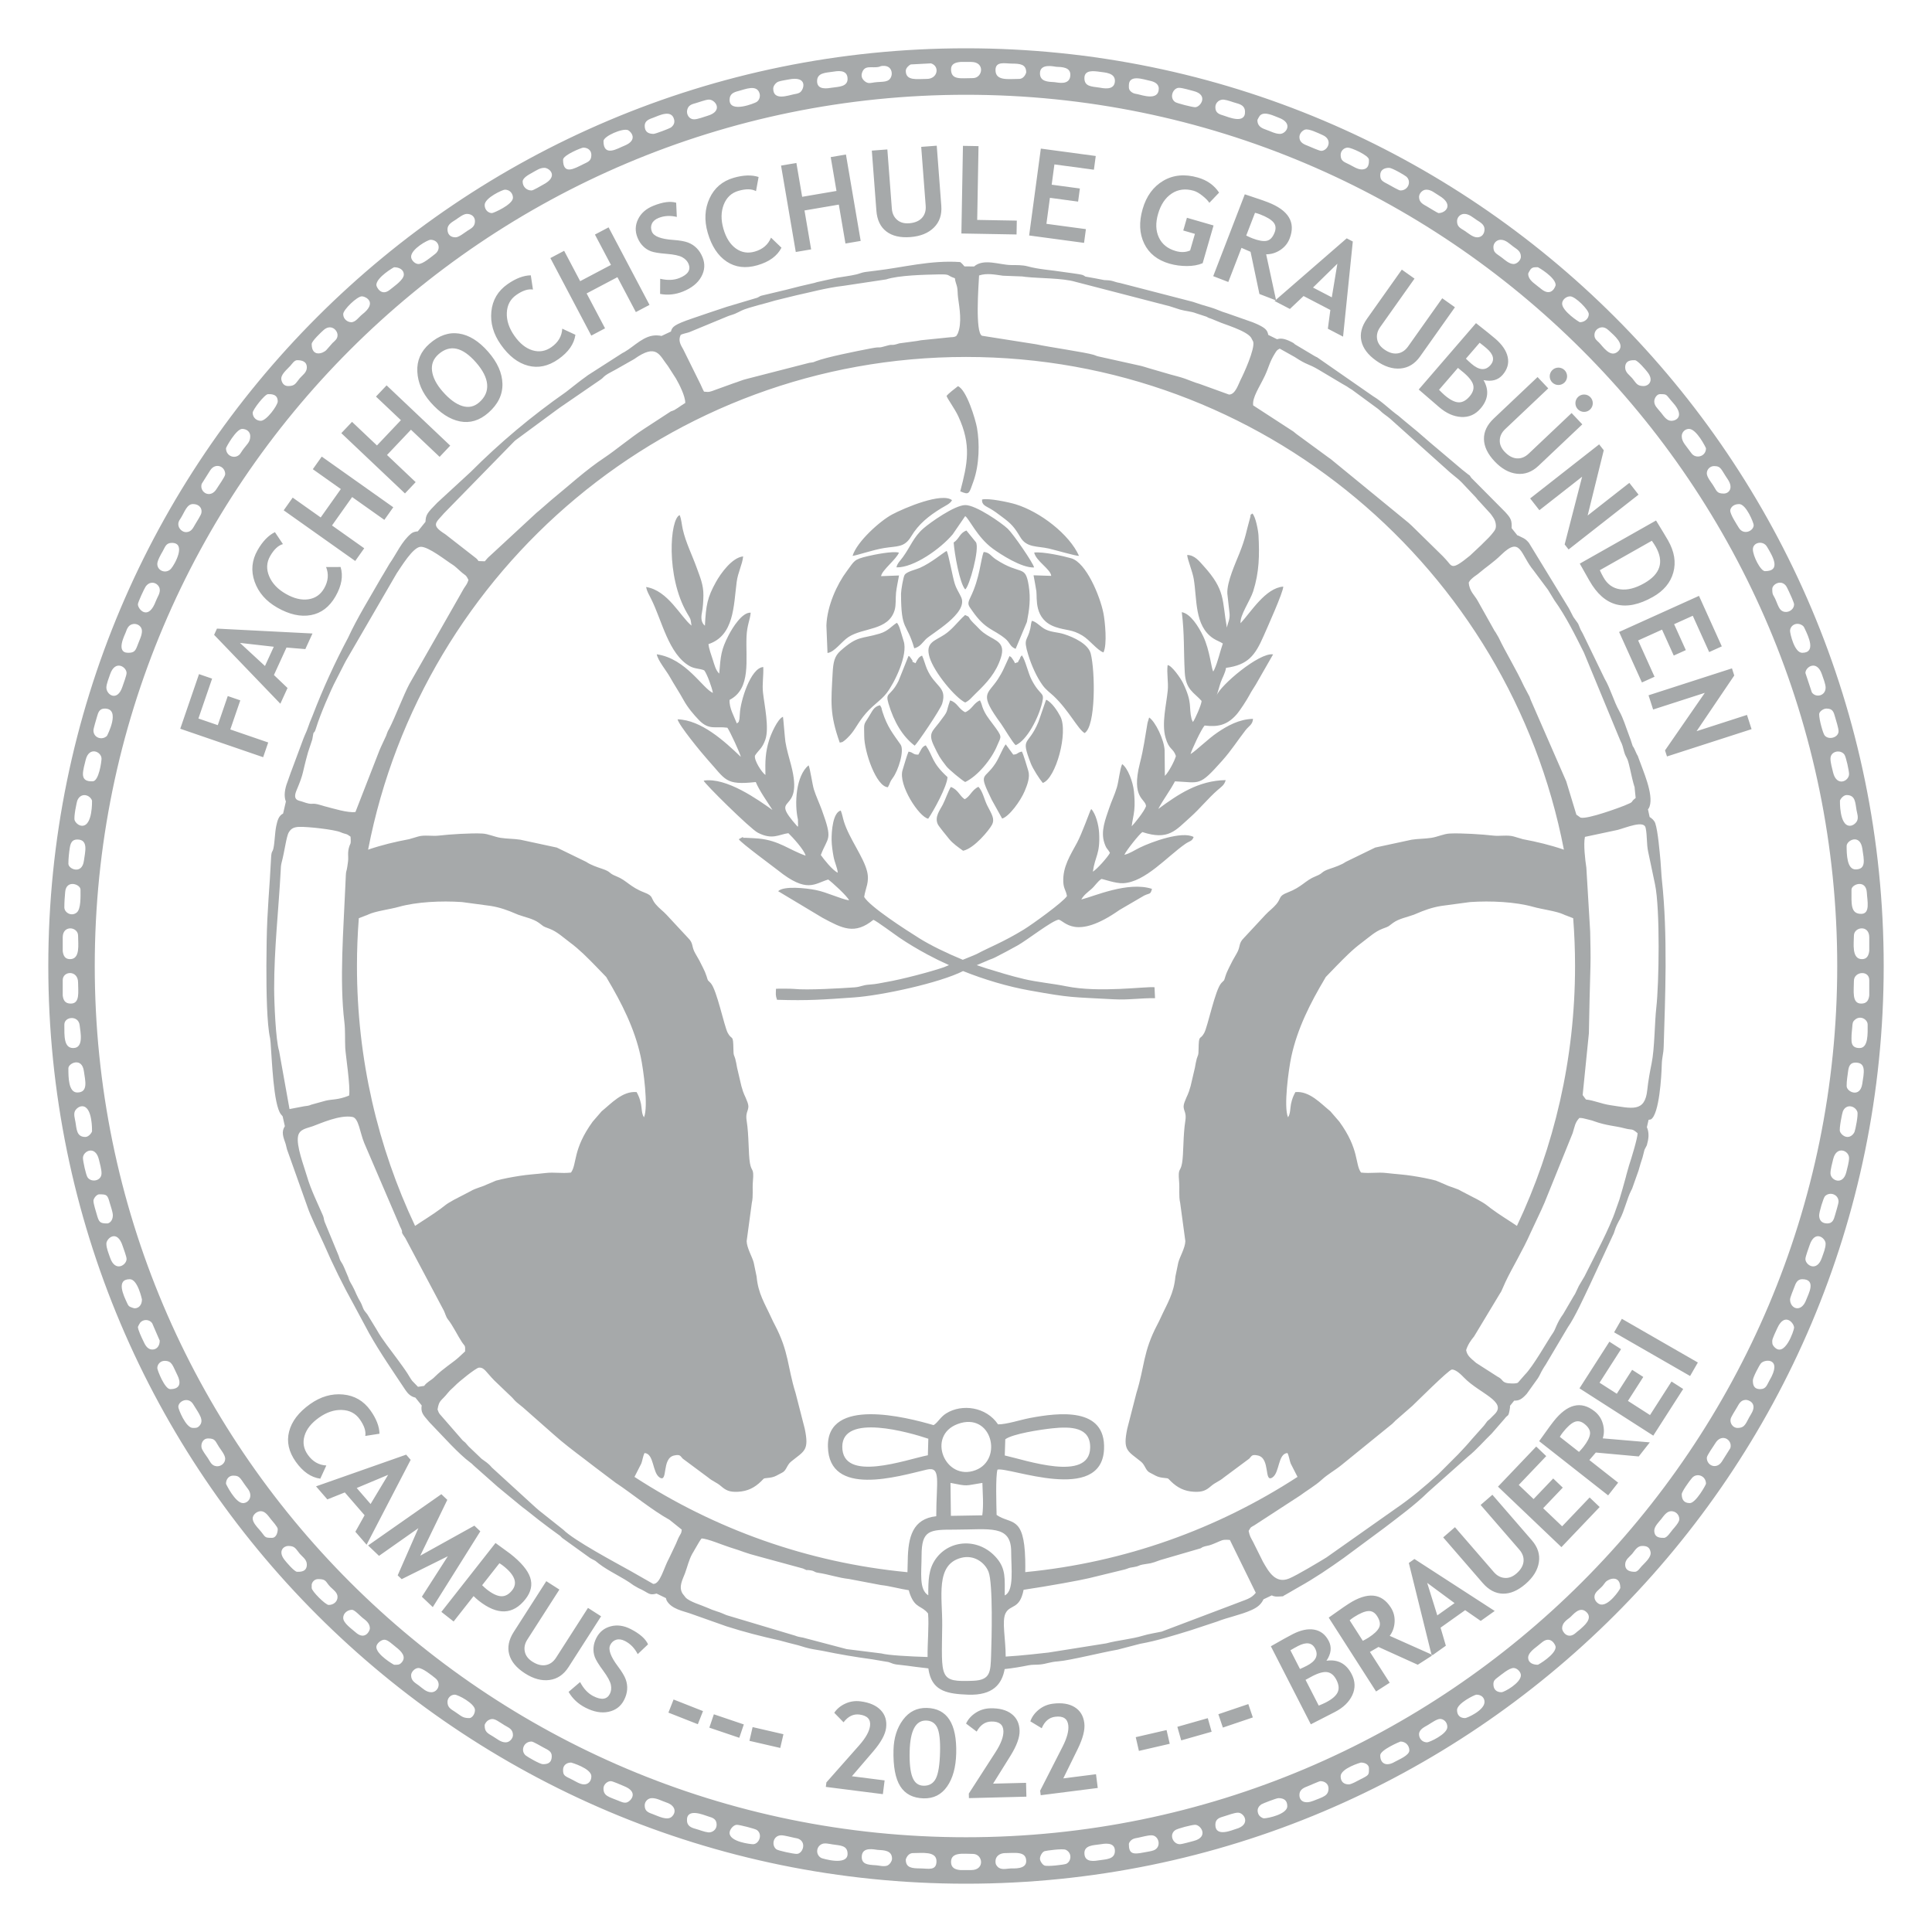 <?xml version="1.0" encoding="UTF-8"?>
<!DOCTYPE svg PUBLIC "-//W3C//DTD SVG 1.1//EN" "http://www.w3.org/Graphics/SVG/1.1/DTD/svg11.dtd">
<!-- Creator: CorelDRAW Home & Student 2018 -->
<svg xmlns="http://www.w3.org/2000/svg" xml:space="preserve" width="200mm" height="200mm" version="1.1" style="shape-rendering:geometricPrecision; text-rendering:geometricPrecision; image-rendering:optimizeQuality; fill-rule:evenodd; clip-rule:evenodd"
viewBox="0 0 20000 20000"
 xmlns:xlink="http://www.w3.org/1999/xlink">
 <defs>
  <style type="text/css">
   <![CDATA[
    .fil0 {fill:#A6A9AA}
   ]]>
  </style>
 </defs>
 <g id="Inhalt">
  <path id="Logo_x0020_Inhalt" class="fil0" d="M8619.42 6967.5c-15.6,298.38 -33.08,420.22 73.64,720.09 40.23,-8.54 20.92,-3.1 47.53,-20.14 6.1,-3.93 22.32,-19.08 30.86,-27.34 74.39,-72.05 87.07,-120.71 161.37,-218.2 89.08,-116.89 180.18,-162.25 245.49,-246.62 80.11,-103.46 223.59,-394.84 176.13,-539.05l-42.1 -137.85c-1.67,-4.25 -6.85,-16.96 -8.87,-20.97 -11.6,-23.12 -7.68,-16.3 -19.23,-30.31 -56.84,34.71 -88.82,85.51 -179.39,112.52 -191.47,57.06 -224.12,17.67 -403.88,177.33 -61.73,54.83 -75.53,115.29 -81.55,230.54zm7779.12 -2883.56c49.71,0 90,40.29 90,90 0,49.71 -40.29,90 -90,90 -49.71,0 -90,-40.29 -90,-90 0,-49.71 40.29,-90 90,-90zm-265.91 -278.47c49.71,0 90,40.29 90,90 0,49.71 -40.29,90 -90,90 -49.71,0 -90,-40.29 -90,-90 0,-49.71 40.29,-90 90,-90zm-5250.3 2155.79l-182.98 -5.75c8.49,47.97 22.82,119.98 29.07,165.03 9.87,70.97 -28.89,292.56 197.77,370.26 112.27,38.49 169.41,21.89 280.12,89.32 74.4,45.31 154.36,153.04 216.64,173.83 41.11,-83.09 15.47,-326.7 -0.28,-405.82 -35.88,-180.22 -179.27,-524.63 -333.7,-568.92 -83.65,-23.99 -290.5,-69.64 -383.12,-59.42 19.27,89.53 169.23,170.53 176.48,241.47zm345.41 1627.33c116.96,-69.61 110.19,-638.87 63.51,-822.44 -24.8,-97.56 -170.22,-168.25 -277.91,-202.15 -66.21,-20.87 -126.37,-17.72 -188.92,-47.61 -53.51,-25.57 -96.37,-82.6 -142.84,-89.58 -9.82,27.05 -9.79,54.21 -16.26,81.8 -31.45,133.54 -75.06,93.68 -21.89,267.45 33.67,110.08 87.47,232.11 149.1,316.69 38.15,52.35 78.85,78.57 115.18,112.88 156.77,147.91 252.22,345.04 320.03,382.96zm-2672.89 -1113.55l11.49 284.55c73.12,-8.79 145.15,-118.17 217.31,-165.28 153.15,-99.92 412.38,-64.21 477.19,-277.14 16.57,-54.43 8.63,-122.73 15.06,-183.23 5.78,-54.26 22,-124.89 30.76,-176.65l-185.7 7.03c7.08,-60.31 157.4,-173.99 184.8,-243.43 -64.6,-18.95 -260.13,21.69 -320.83,36.01 -150.68,35.54 -137.45,47.4 -219.3,156.4 -100.91,134.4 -203.73,358.69 -210.78,561.74zm1436.79 797.3c45.17,-21.04 64.74,-50.96 112.46,-96.85 112.58,-108.3 208.05,-212.52 257.29,-368.09 49.56,-156.65 -51.92,-173.4 -147.24,-235.01 -56.62,-36.59 -69.53,-55.35 -108.97,-95.02 -19.33,-19.45 -32.98,-31.27 -50.15,-51.48 -35.6,-41.89 -11.08,-37.79 -63.39,-58.59 -3.01,1.9 -7.07,1.92 -8.37,6.65l-22.63 20.45c-58.4,58.9 -110.3,126.23 -182.7,174.36 -101.7,67.61 -203.45,80.51 -154.18,238.36 48.37,154.91 264.05,414.78 367.88,465.22zm-664.17 -1127.77c0.19,395.62 58.6,293.41 136.83,566.66 59.69,-14.49 84.44,-58.78 119.87,-94.15 60.39,-60.29 440.23,-267.78 366.6,-433.27 -22.9,-51.46 -48.16,-81.22 -68.29,-145.1 -22.2,-70.47 -61.65,-296.5 -82.14,-335.8 -39.88,19.77 -156.11,121.51 -278.64,175.93 -41.65,18.49 -133.14,36.44 -156.82,72 -14.44,21.64 -37.43,160.64 -37.41,193.73zm1186.35 572.29l116.68 -278.28c25.11,-127.28 40.47,-239.34 18.74,-375.79 -35.74,-224.3 -78.51,-99.64 -341.11,-273.06 -51.86,-34.25 -63.09,-71.12 -125.2,-75.7 -32.37,81.36 -37.69,267.67 -138.56,472.26 -34.69,70.37 -19.72,79.46 21.58,138.81 135.81,195.1 215.32,184.55 339.34,285.25 51.79,42.06 47.21,82.77 108.53,106.51zm-522.18 1378.66c125.73,-58.82 273.12,-233.68 332.4,-380.24 39.9,-98.69 61.41,-76.34 -53.61,-229.45 -35.75,-47.59 -74.55,-95.51 -100.07,-166.15 -5.17,-14.33 -4.98,-17.84 -8.89,-28.98 -1.19,-3.35 -2.24,-6.83 -3.46,-10.1 -1.26,-3.34 -2.82,-7.1 -4.03,-10.12l-9.29 -20.15c-66.53,26.99 -80.72,93 -153.05,122.64 -70.48,-34.4 -81.65,-101.68 -156.04,-122.34 -51.74,145.01 -6.06,88.2 -114.24,230.74 -67.97,89.56 -115.46,109.39 -54.29,237.53 52.79,110.62 58.87,121.62 129.89,214.01 24.53,31.9 155.47,140.58 194.68,162.61zm-711.51 -2222.13c178.99,5.14 459.62,-195.12 582.54,-342.43l128.97 -188.06c38.57,22.49 125.01,219.73 285.87,336.82 75.05,54.66 295.81,200.68 427.2,194.73 -6.09,-42.54 -215.53,-346.77 -272.09,-400.44 -63.65,-60.41 -329.76,-246.74 -440.86,-245.45 -110.13,1.29 -363.39,181.25 -432.45,241.59 -104.03,90.89 -132.62,187.27 -212.79,297.2 -27.64,37.93 -59.33,66.02 -66.39,106.04zm196.97 992.48c-70.63,-36.07 -6.81,0.31 -39.58,-40.36 -2.58,-3.21 -8.81,-12.96 -11.28,-15.81 -20.68,-23.78 10.24,-1.61 -21.23,-19.35l-103.65 258.94c-84.29,168.49 -139.84,111.23 -104.06,232.58 56.75,192.49 147.77,343.01 271.47,437.12 23.46,-17.14 266.59,-373.35 285.09,-435.97 52.05,-176.35 -76.19,-168.72 -158.65,-359.52 -15.21,-35.18 -34.62,-106.4 -49.93,-136.59 -34.13,11.8 -51.22,43.99 -68.18,78.96zm1029.99 -0.05c-9.03,-18.34 -7,-18.75 -22.77,-40.15 -22.84,-31.06 -5.6,-14.27 -33.58,-34.45l-57.14 124.69c-15.44,35.63 -43.69,84.87 -64.07,115.89 -107.72,163.95 -201.22,141.1 34.41,462.43 25.63,34.94 122.62,200.13 150.58,219.87 115.84,-50.07 236.58,-280.74 274.65,-443.46 26.06,-111.49 -19.19,-59.6 -109.64,-232.64 -37.47,-71.69 -63.65,-202.26 -101.24,-254.25 -27.81,30.7 -9.57,18.82 -23.67,40.02 -36.72,55.09 9.66,17.27 -47.53,42.05zm-1000.06 946.04c-60.33,1.49 -46.9,-22.62 -102.02,-31.06 -17.94,40.05 -46.8,144.57 -61.41,190.47 -48.53,152.24 171.72,487.98 265.45,503.92 54.74,-79.79 195.05,-333.67 199.58,-430.42 -169.33,-155.67 -145.35,-213.63 -225.08,-328.97 -41.99,14.16 -49.38,50.24 -76.52,96.06zm867.21 661.93c73.4,-21.68 190.58,-182.81 233.36,-284.69 27.09,-64.51 56.95,-142.98 37.3,-209.26 -11.33,-38.24 -51.73,-175.77 -66.61,-200.1 -56.09,13.32 -36.5,28.45 -89.27,32.02l-77.89 -106.55c-34.85,45.67 -64.01,131.55 -104.76,194.89 -116.59,181.3 -184.91,82.9 -39.63,380.23l107.5 193.46zm795.51 -2719.44c-98.93,-222.32 -400.66,-455.99 -657.57,-534.56 -62.32,-19.07 -280.31,-66.65 -346.08,-48.43 -3.8,54.9 36.24,66.69 82.68,93.28 49,28.08 76.61,50.71 120.81,83.32 100.81,74.39 130.11,107.98 193.57,214.29 64.92,108.74 173.84,89.42 292.96,116.01 61.99,13.8 287.11,79.84 313.63,76.09zm-2344.01 0.31c54.18,-7.41 209.54,-62.18 325.68,-81.23 136.85,-22.47 210.35,-2.87 280.97,-120.75 77.42,-129.22 183.24,-212.36 312.62,-292.05 36.52,-22.5 95.32,-47.35 109.97,-82.93 -103.81,-82.84 -487.86,77.71 -620.88,148.69 -121.96,65.09 -363.94,279.89 -408.36,428.27zm1969.15 2350.27c135.16,-44.55 266.41,-525.73 181.68,-688.35 -26.92,-51.66 -84.73,-143.73 -145.32,-172.67 -2.04,2.99 -4.98,4.12 -5.58,9.33l-75.57 219.01c-107.4,260.64 -189.42,144.39 -79.48,430.14 21.56,56.03 89.89,162.16 124.27,202.54zm-1848.48 -485.2c0.09,165.1 125.78,525.35 244.89,529.57 26.6,-46.03 16.2,-50.42 50.87,-96.42 55.96,-74.25 123.1,-283.81 80.4,-345.38 -79.43,-114.5 -136.18,-179.09 -188.17,-341.69 -14.92,-46.7 -0.36,-26.03 -25.1,-65.51 -67.06,16.17 -79.26,62.92 -116.28,120.27 -59.68,92.44 -46.69,68.3 -46.61,199.16zm1023.54 1187.11c114.93,-23.47 270.12,-214.36 298.52,-268.14 32.65,-61.87 -2.3,-109.21 -47.96,-199.23 -32.65,-64.37 -46.89,-148.63 -92.02,-194.67 -71.95,35.13 -84.67,100.93 -142.69,128.64 -54.05,-36.81 -67.83,-99.61 -142.68,-126.81 -26.14,39.6 -57.27,132.82 -84.12,184.11 -29.59,56.55 -86.03,125.64 -51.18,201.4 10.68,23.24 94.84,124.35 118.66,154.21 34.26,42.93 97.39,87.78 143.47,120.49zm105.9 -3820.55c-45.75,126.13 -40.3,140.35 -135.38,99.9 75.31,-287.23 117.27,-480.16 -20.04,-776.11 -38.42,-82.8 -116.33,-185.91 -121.45,-211.73 20.26,-26.25 83.41,-73.39 117.69,-100.66 90.11,37.7 182.1,346.24 197.14,431.9 27.54,156.64 25.88,380.76 -37.96,556.7zm-203.58 629.84c8.66,116.26 62.18,423.99 119.37,485.3 41.52,-22.62 152.65,-425.28 110.96,-488.49l-98.2 -121.04c-71.81,26.62 -71.5,83.87 -132.13,124.23zm2832.88 526.7l23.43 211.2c4.15,61.79 -17.18,88.24 -27.89,143.17 -52.43,-288.49 -10.58,-384.9 -243.67,-641.02 -39.71,-43.63 -90.61,-111.3 -167.43,-110.78 3.46,48.43 54.49,168.6 67.75,246.71 35.79,210.43 5.78,486.74 202.41,616.78 34.61,22.87 72.9,34.71 99.02,52.95 -30.57,86.54 -50.24,186.46 -88.6,269.96l-10.51 19.48c-20.56,-26.58 -33.96,-217.72 -104.27,-364.67 -48.18,-100.72 -130.87,-233.74 -221.51,-249.51 28.64,231.4 18.12,394.52 30.65,623.56 9.83,181 95.76,206.44 174.28,295.51 -0.91,37.71 -69.15,192.92 -90.15,218.23l-13.16 -29.58c-32.22,-130.68 12.43,-163.46 -89.05,-374.06 -23.19,-48.14 -117.33,-183.44 -159.24,-185.66 -11,83.25 9.72,177.34 1.1,263.98 -15.03,151.14 -63.94,339.22 -23.5,484.42 37.22,133.6 78.27,105.07 108.17,192.91 -13.46,51.04 -75.24,168.17 -114.4,205.4l-2.54 -265.51c-5.83,-109.91 -95.52,-296.28 -160.19,-338.8l-16.66 55.1c-27.18,153.7 -37.61,255.1 -78.88,417.22 -93.92,368.97 60.44,366.98 63.27,446.13 -18.31,54.01 -119.47,178.72 -148.28,207.75 5.96,-56.37 20.14,-103.57 26.71,-167.08 6.45,-62.31 2.89,-130.22 -3.47,-193.51 -10.03,-100.03 -63.41,-241.09 -122.05,-283.23 -24.58,54.37 -35.08,175.46 -54.31,240.41 -22.98,77.65 -56.08,143.21 -80.23,215.75 -38.01,114.26 -90.26,238.21 -49.7,359.98 22.74,68.3 31.73,55.01 57.79,103.09 -20.54,40.74 -130.06,165.55 -176.8,194.71 22.48,-162.26 76.94,-180.48 64.82,-400.76 -4.59,-83.05 -34.96,-199.76 -81.57,-247.96l-9.85 17.96c-9.84,21.43 -87.41,237.53 -136.04,328.66 -67.23,125.96 -151.71,251.11 -143.3,410.85 3.6,68.57 27.02,82.03 37.79,143.73 -36.75,60.21 -361.32,294.33 -446.16,346.04 -217.74,132.76 -347.35,178.68 -491.88,255.62 -17.43,6.78 -36.94,15.54 -60.39,25.41 -23.89,10.03 -51.89,21.2 -79.74,32.41 -162.4,-66.51 -332.73,-149.18 -448.18,-221.29 -148.91,-93.06 -512.89,-327.6 -572.91,-429.1 13.13,-93.17 57.71,-153.12 29.89,-265.77 -36.54,-148.02 -185.63,-340.72 -239.42,-514.54 -12.87,-41.58 -17.76,-77.24 -32.92,-114.45 -81.16,20.64 -96,211.85 -94.65,306.87 0.72,51.45 10.41,118.48 20.18,170.84 11.37,60.94 39.81,115.88 43.51,165.96 -54.64,-24.41 -146.33,-141.91 -175.44,-183.05 74.04,-195.31 127.69,-144.62 10.73,-465.98 -24.28,-66.75 -62.15,-147.45 -82.59,-213.57 -15.46,-50.02 -40.45,-224.16 -54.82,-249.29 -131.32,108.85 -147.93,397.23 -110.2,560.95l1.39 66.57c-0.56,1.89 -2.09,6.17 -4,8.75 -319.19,-359.57 74.74,-96.3 -68.62,-639.59 -19.61,-74.37 -46.55,-164.03 -58.43,-240.01 -5.77,-36.89 -22.13,-252.33 -25.21,-258.9 -55.95,21.73 -124.26,179.71 -143.32,241.24 -39.98,129.09 -41.02,220.33 -38.24,361.14 -37.78,-25.38 -119.51,-152.7 -108.26,-200.43 37.63,-59.37 74.86,-72.08 107.33,-165.43 41.96,-120.68 -9.44,-355.24 -24.18,-485.78 -10.05,-88.98 7.08,-174.66 2.64,-265.64 -130.94,7.46 -237.29,354.14 -242.51,484.6 -0.15,3.67 -3.79,52.62 -3.97,53.22 -12.61,43.61 2.31,19.3 -26.58,46.51 -28.86,-74.13 -81.21,-161.42 -75.53,-244.39 227.63,-116.75 164.29,-421.51 175.65,-659.56 5.48,-114.53 36.06,-168.33 42.83,-243.26 -88.14,-6.11 -188.14,155.01 -229.38,235.19 -77.63,150.96 -80.42,207.6 -96.57,395.93 -37.41,-37.2 -49.8,-93.47 -65.49,-141.17 -15.8,-48.02 -41.45,-117.85 -45.62,-164.39 265.55,-88.19 259.7,-394.93 291.94,-643.07 13.18,-101.5 58.77,-180.08 66.94,-264.93 -114.42,11.6 -232.21,175.89 -282.24,266.41 -87.37,158.13 -102.45,235.38 -113.41,451.13 -40.84,-33.4 -40.62,-85.77 -31.22,-133.38 11.1,-56.32 14.7,-119.96 15.56,-179.56 1.58,-111.35 -35.56,-192.53 -69.39,-287.03 -47.47,-132.62 -113.43,-261.02 -144.54,-399.71 -11.43,-50.98 -13.21,-101.58 -31.88,-145.42 -100.88,38.69 -144.71,633.05 75.71,1013.5 40.25,69.45 35.16,48.09 46.97,130.43 -115.17,-92.89 -243.43,-363.97 -470.34,-399.73 9.71,46.89 28.08,75.5 52.77,124.42 111.41,220.66 179.72,571.72 399.74,695.18 51.71,29.02 104.66,23.82 149.16,43.11 28.76,35.85 79.4,174.45 90.49,233.77 -104.29,-42.28 -277.08,-355.98 -581.66,-399.89 12.04,65.91 99.77,169.73 136.36,235.53 39.69,71.38 98.8,160.79 140.81,237.48 44.67,81.53 108.19,154.64 159.76,208.15 104.47,108.4 171.76,61.85 294.17,78.97 28.58,40.41 135.04,272.1 139.02,301.67 -169.45,-162.62 -410,-382.09 -654.46,-388.53 10.82,58.65 249.5,349.65 311.1,417.76 190.24,210.34 179.49,265.81 498.28,231.54 37.97,91.41 120.9,206.86 172.81,289.2 -146.04,-103.72 -476.03,-341.15 -712.08,-303.91 1.23,23.86 481.54,498 559.2,538.4 152.7,79.38 218.83,18.23 317.69,5.65 41.86,39.33 167.59,177.42 178.03,232.64 -166.77,-58.11 -274.54,-156.7 -485,-177.05 -32.79,-3.17 -73.09,-4.57 -106.62,-6.39 -11.52,-0.62 -42.5,-2.14 -52.67,-0.89 -17,2.1 28.06,-29.19 -47.19,14.14 18.61,35.41 360.61,286.14 404.83,321.6 302.28,242.37 379.03,137.65 520.58,95.74 35.5,23.81 199.41,172.89 216.36,215.53 -88.51,-14.31 -230.93,-84.65 -345.65,-107.13 -102.84,-20.16 -330.09,-44.82 -388.83,12.17l458.35 275c208.25,111.68 333.04,178.84 527.98,21.44 36.45,14.9 210.94,145.29 265.26,182.29 91.31,62.19 192.07,122.3 293.55,176.84 71.4,38.38 146.27,75.14 223.56,109.82 -22.12,8.69 -40.05,17.54 -50.17,21.05 -144.13,49.85 -444.25,128 -599.55,154.23 -67.81,11.43 -95.3,21.14 -171.56,26.2 -78.66,5.22 -90.94,24.23 -156.49,28.81 -128.08,8.99 -489.43,30.99 -628.18,16.02 -24.29,-2.62 -170.59,-4 -185.04,-1.07 -1.39,60.01 -6.23,62.38 10.67,113.71 325.22,10.64 482.04,-2.47 796.59,-24.34 287.64,-20.01 887.2,-150.23 1129.4,-272.9 223.22,89.15 460.29,159.59 688.36,200.58 441.74,79.41 424.19,66.68 870.39,91.5 155.42,8.65 279.78,-13.96 428.58,-11.2l-5.4 -113.52c-94.48,-9.58 -570.4,60.11 -914.62,-10.04 -141.85,-28.9 -294.11,-41.5 -436.42,-75.03 -139.56,-32.93 -261.6,-71.02 -391.39,-110.92 -30.83,-9.47 -63.74,-20.49 -98.06,-32.75 44.03,-18.7 87.09,-37 116.82,-49.69l14.11 -6.03c24.19,-7.89 46.23,-17.52 62.36,-25.75 77.87,-39.77 152.86,-79.84 227.69,-121.41 100.16,-55.63 355.39,-256.73 427.2,-268.24 62.09,11.24 171.64,221.67 630.21,-100.37l255.56 -149.16c59.5,-28.31 64.16,-7.23 80.16,-69 -249.04,-80.76 -602.64,78.87 -731.29,109.98 22.33,-43.15 67.97,-77.14 101.45,-105.65 41.95,-35.73 59.15,-73.6 105.47,-106.52 12.02,-3.3 143.94,48.08 227.44,43.57 227.39,-12.21 452.05,-274.35 641.56,-406.57 45.43,-31.72 70.79,-25.49 86.55,-71.84 -120.13,-64.47 -432.33,49.24 -558.69,110.77 -48.95,23.84 -105.4,62.27 -158.48,73.72 19.67,-44.3 153.61,-213.68 186.5,-235.39 272.33,89.1 342.34,-16.9 499.04,-156.3 96.22,-85.62 182.26,-193.49 278.59,-277.39 43.01,-37.47 70.71,-52.01 84.95,-104.19 -283.32,4.74 -492.18,147.12 -697.94,298.53 54.46,-102.67 118.34,-182.37 172.77,-285.75 262.88,11.03 246.82,58.52 490.43,-215.44 94.35,-106.15 155.6,-204.37 239.55,-312.98 35.35,-45.74 74.35,-58.08 77.96,-118.73 -145.74,4.06 -264.95,72.54 -363.39,138.31 -102.12,68.24 -219.13,186.89 -283.44,226.87 12.55,-45.75 110.52,-256.84 145.68,-295.85 138.1,16.79 232.26,-4.27 328.27,-111.44 39.54,-44.18 111.78,-158.33 136.01,-203.97 25.43,-47.88 36.99,-60.94 64.5,-106.52l180.28 -314.54c-142.73,-23.06 -550.94,324.49 -584.83,426.42 14.8,-39.41 27.06,-91.97 42.54,-136.85 16.95,-49.04 45.47,-92 55.27,-150.14 226.55,-30.34 300.32,-126.89 388.86,-329.94 32.27,-74.03 205.76,-457.94 203.21,-511.19 -183.87,14.19 -332.66,261.5 -441.54,378.99 -10.5,-78.95 100.1,-234.78 130.56,-330.78 62.81,-198.14 65.64,-374.02 54.91,-577.61 -2.68,-50.61 -30.51,-198.05 -63.79,-227.41 -35.07,29.71 -8.94,-5.45 -23.36,45.02 -42.83,150.16 -42.74,196.99 -110.6,367.86 -40.88,102.87 -130.41,296.33 -124.9,414.25zm-8990.73 3362.56l69.28 -27.01c21.43,-7.64 10.41,-2.81 27.72,-11.09 74.88,-35.79 224.25,-53.39 317.58,-79.77 180.91,-51.11 437.77,-64.3 653.19,-49.41l296.6 39.9c95.91,15.08 181.91,46.29 265.91,83.09l19.17 7.84c71.23,26.47 153.02,40.01 214.48,84.08 59.33,42.55 29.41,31.28 110.52,61.46 76.99,28.65 142.58,90.75 211.26,141.81 101.35,75.34 182.58,159.04 267.07,245.27l108.9 112.81c1.48,2.28 3.25,5.8 4.69,8.17 1.49,2.43 3.21,5.96 4.68,8.43 150.09,252.61 283.54,514.5 346.69,806.33 28.44,131.44 81.24,519.19 34.59,628.63 -25.03,-31.03 -23.34,-101.02 -30.87,-136.83 -11.75,-55.84 -24.61,-84.4 -45.51,-123.8 -146.22,-14 -264.37,119.69 -362.28,198.72l-92.15 106.53c-210.13,288.84 -160.47,438.38 -225.16,527.77 -103.69,11.64 -167.45,-6.51 -265.67,4.98 -96.79,11.32 -179.01,15.34 -264.9,29.05 -92.58,14.78 -160.26,27.23 -245.03,49.12l-102.35 43.41c-40.47,20.97 -113.86,36.5 -159.64,65.12l-172.87 89.72c-18.45,10.07 -31.83,17.89 -50.71,29.15 -34.74,20.71 -47.75,34.08 -85.1,61.84 -91.2,67.75 -180.97,120.59 -267.7,179.7 -385.69,-815.97 -601.62,-1727.91 -601.62,-2690.4 0,-166.47 6.56,-331.4 19.23,-494.62zm2853.65 5783.38l70.85 -138.73c12.34,-32.33 16.91,-77.09 33.46,-108.4 100,6.64 79.28,202.3 155.38,252.83 89.94,59.7 19.1,-196.94 149.17,-226.92 68.76,-15.84 66.16,8.56 90.58,32.01l263.42 195.68c48.32,40.75 85.91,48.79 133.6,89.77 48.64,41.8 85.75,62.64 175.37,57.78 99,-5.36 170.17,-41.69 237.35,-106.4 42.54,-40.99 16.15,-29.14 89.58,-39.06 60.46,-8.17 80.87,-29.01 129.26,-52.12 46.1,-22.03 47.75,-78.01 92.73,-114.48 138.31,-112.07 189.15,-112.67 142.14,-339.83l-94.83 -369.43c-86.07,-274.79 -66.82,-424.39 -217.01,-709.77 -13.47,-25.61 -20.66,-40.15 -34.21,-69.86 -67.84,-148.84 -136.54,-249.15 -152.52,-427.01l-29.9 -144.35c-15.59,-60.96 -70.54,-149.04 -73.16,-221.67l53.73 -397.34c16.37,-70.96 4,-142.47 11.07,-222.93 12.84,-146.08 -13.56,-89.7 -30.86,-188.57 -16.88,-96.42 -9.22,-283.99 -33.7,-437.09 -17.77,-111.04 40.35,-106.27 7.27,-195.57 -27.58,-74.41 -35.44,-68.31 -62.04,-164.18l-44.91 -192.15c-4.7,-26.45 -11.44,-66.62 -18.59,-90.8 -14.05,-47.51 -17.78,-26.04 -18.86,-96.42 -2.57,-166.35 -13.74,-88.4 -58.39,-170.4 -37.52,-68.89 -112.95,-447.58 -177.54,-517.17 -38.93,-41.95 -22.29,-10.44 -42.31,-71.12 -12.36,-37.54 -19.33,-50.72 -36.2,-85.92 -28.87,-60.31 -46.37,-92.34 -78.96,-147.11 -44.74,-75.13 -15.85,-103.95 -76.49,-163l-221.95 -238.82c-36.65,-40.11 -76.74,-66.16 -113.51,-110.22 -53.48,-64.07 -18.46,-83.5 -117.61,-121.33 -148.15,-56.53 -181.79,-125.16 -289.03,-167.41 -88.74,-34.99 -46.15,-43.61 -148.07,-77.81 -46.95,-15.75 -121.29,-40.75 -162.64,-70.74l-305.75 -148.75 -378.38 -81.5c-72.46,-10.85 -133.57,-8.39 -203.6,-19.22 -64.04,-9.9 -126.35,-41 -188.19,-44.43 -114.54,-6.35 -348.09,8.69 -449.1,21.14 -69.92,8.6 -151.45,-9.53 -216.56,9.81l-93.54 27.6c-138.35,25.75 -283.74,60.14 -424.05,108.34 562.13,-2905.95 3119.28,-5100.51 6189.44,-5100.51 3070.13,0 5627.29,2194.56 6189.41,5100.5 -140.31,-48.19 -285.69,-82.59 -424.04,-108.36l-93.54 -27.59c-65.11,-19.33 -146.65,-1.2 -216.57,-9.82 -101.01,-12.43 -334.56,-27.46 -449.09,-21.13 -61.84,3.43 -124.16,34.53 -188.2,44.44 -70.03,10.83 -131.14,8.37 -203.61,19.21l-378.37 81.5 -305.74 148.75c-41.36,30 -115.7,54.99 -162.65,70.74 -101.92,34.21 -59.33,42.83 -148.07,77.82 -107.24,42.25 -140.88,110.88 -289.04,167.42 -99.14,37.83 -64.12,57.25 -117.6,121.32 -36.77,44.06 -76.86,70.11 -113.52,110.22l-221.95 238.82c-60.63,59.05 -31.73,87.85 -76.48,163 -32.59,54.77 -50.1,86.8 -78.97,147.11 -16.86,35.2 -23.83,48.38 -36.19,85.92 -20.02,60.68 -3.39,29.17 -42.31,71.12 -64.58,69.58 -140.02,448.27 -177.55,517.17 -44.63,81.99 -55.81,4.04 -58.39,170.4 -1.08,70.38 -4.81,48.91 -18.84,96.42 -7.16,24.18 -13.9,64.36 -18.6,90.8l-44.92 192.15c-26.59,95.88 -34.46,89.77 -62.03,164.18 -33.08,89.3 25.03,84.52 7.27,195.57 -24.49,153.11 -16.82,340.68 -33.7,437.09 -17.31,98.87 -43.71,42.49 -30.86,188.58 7.07,80.45 -5.3,151.96 11.05,222.92l53.74 397.34c-2.61,72.63 -57.56,160.71 -73.15,221.67l-29.9 144.35c-15.99,177.86 -84.68,278.17 -152.52,427.02 -13.56,29.71 -20.74,44.24 -34.21,69.85 -150.19,285.39 -130.95,434.99 -217.01,709.78l-94.83 369.43c-47.01,227.16 3.83,227.76 142.14,339.83 44.98,36.47 46.63,92.44 92.73,114.48 48.39,23.11 68.8,43.94 129.26,52.11 73.42,9.93 47.03,-1.92 89.57,39.07 67.18,64.71 138.37,101.03 237.36,106.4 89.62,4.85 126.72,-15.99 175.37,-57.79 47.69,-40.98 85.28,-49.01 133.6,-89.76l263.42 -195.68c24.42,-23.46 21.82,-47.86 90.58,-32.02 130.07,29.99 59.24,286.62 149.17,226.93 76.11,-50.54 55.38,-246.19 155.37,-252.84 16.56,31.31 21.13,76.07 33.47,108.4l70.83 138.69c-826.16,537.11 -1785.9,886.16 -2818.63,985.87 0.99,-38.69 1,-81.76 -0.2,-129.97 -11.54,-463.6 -149.39,-359.9 -296.27,-462.23 -2.15,-103.26 -11.93,-394.49 8.85,-469 120.8,-30.26 1079.15,357.92 1103.38,-212.09 18.59,-437.71 -467.06,-378.84 -766.97,-322.23 -96.84,18.25 -243.2,66.95 -330.36,65.83 -123.17,-183.04 -374.61,-214.28 -535.39,-114.34 -63.86,39.69 -80.7,88.76 -131.3,122.53 -288.55,-84.72 -1104.42,-290.77 -1094.46,221.9 10.25,528.49 730.3,307.3 1022.17,238.56 153.51,-36.15 99.39,119.62 99.39,482.35 -243.95,26.94 -292.22,212.58 -295.08,462.28 -0.45,38.57 -2.2,77.94 -2.99,117.14 -1035.53,-98.77 -1997.88,-448.17 -2825.97,-986.55zm9717.51 -5783.39l-69.28 -27.01c-21.43,-7.65 -10.41,-2.82 -27.73,-11.09 -74.88,-35.78 -224.25,-53.38 -317.58,-79.77 -180.91,-51.11 -437.77,-64.3 -653.19,-49.41l-296.59 39.89c-95.91,15.09 -181.91,46.3 -265.92,83.1l-19.17 7.84c-71.23,26.47 -153.02,40.01 -214.48,84.07 -59.33,42.55 -29.41,31.29 -110.52,61.47 -76.99,28.65 -142.57,90.75 -211.26,141.81 -101.35,75.34 -182.57,159.04 -267.07,245.27l-108.89 112.81c-1.49,2.28 -3.26,5.79 -4.7,8.17 -1.49,2.42 -3.21,5.96 -4.68,8.42 -150.09,252.62 -283.54,514.51 -346.69,806.35 -28.44,131.43 -81.24,519.18 -34.59,628.62 25.02,-31.02 23.33,-101.02 30.87,-136.82 11.75,-55.85 24.61,-84.4 45.51,-123.8 146.22,-14.01 264.37,119.68 362.28,198.72l92.16 106.52c210.12,288.84 160.47,438.38 225.15,527.77 103.69,11.64 167.45,-6.51 265.67,4.99 96.79,11.31 179.01,15.33 264.9,29.04 92.58,14.78 160.26,27.21 245.03,49.12l102.35 43.41c40.47,20.97 113.87,36.51 159.64,65.12l172.87 89.72c18.46,10.07 31.84,17.88 50.72,29.15 34.73,20.71 47.73,34.08 85.1,61.84 91.2,67.74 180.96,120.61 267.7,179.72 385.69,-815.97 601.62,-1727.91 601.62,-2690.41 0,-166.48 -6.55,-331.4 -19.23,-494.63zm-6877.63 6956.72c3.89,16.47 8.75,32.58 14.83,48.2 54.93,141.37 117.14,107.61 184.42,192.52 11.26,127.38 -7.03,301.54 -4.78,450.43 -186.35,-5.36 -412.66,-18.17 -477.49,-36.75l-359.84 -44.87 -421.32 -110.93c-43.6,-14.51 -67.73,-9.85 -112.87,-28.5l-709.6 -212.1c-41.88,-17.2 -55.06,-24.96 -102.49,-39.76 -34.97,-10.9 -62.71,-21.94 -93.31,-35.71 -67.33,-30.34 -183.66,-61.41 -227.74,-106.88 -2.64,-2.72 -32.02,-40.82 -32.65,-41.84 -42.7,-71.17 2.95,-147.95 25.22,-207.43 25.92,-69.21 39.48,-137.61 75.98,-203.79l14 -23.38c1.39,-2.42 3.08,-5.81 4.49,-8.24l47.2 -81.14c11.28,-21.01 20.78,-31.97 30.31,-45.67 58.39,-0.46 226.81,71.3 292.71,91.42 139.49,42.58 149.38,56.07 301.29,95.31l455.93 124.15c73.49,31.87 3.66,7.5 79.56,19.16 44.6,6.85 33.27,18.25 76.19,24.76 117.37,17.79 203.46,51.22 321.71,64.69l330.71 62.81c83.14,8.28 191.26,38.58 287.54,53.54zm202.39 809.04c2.37,17.17 5.36,33.57 9.07,48.96 45.6,188.82 194.61,215.28 400.81,223.1 259.46,9.8 352.11,-110.33 380.07,-264.9 85.48,-9.28 168.74,-23.18 248.71,-39.55 34.89,-7.14 78.19,-4.3 114.35,-7.66 74.94,-7.01 100.69,-26.54 192.95,-33.02 113.15,-7.97 458.52,-94.39 612.69,-120.67l232.98 -60.68c172.98,-30.52 357.3,-88.73 526.2,-140.65l268.33 -88.78c118.14,-46.27 242.31,-68.07 356.52,-118.96 65.86,-29.34 101.97,-60.26 126.56,-112.16 28.58,-13.47 57.16,-26.88 85.53,-40.69 24.87,13.73 51.53,13.29 83.17,11.22 57.98,-3.83 16.19,2.67 59.06,-17.87l138.36 -80.02c161.53,-89.75 314.3,-193.67 463.38,-299.87l422.42 -312.81c148.68,-114.3 316.93,-236.89 450.82,-368.68l413.43 -367.62c88.38,-70.56 166.53,-162.97 247.4,-240.88l131.32 -150.92c36.74,-49.62 38.53,-15.49 52.37,-87.68 5.32,-27.74 6,-39.77 4.19,-46.51 14.73,-18.21 29.52,-36.39 44.08,-54.74 47.39,2.14 78.1,-12.76 129.52,-69.94l115.97 -161.96c21.59,-33.82 28.65,-57.48 50.64,-93.33 14.02,-22.92 12.83,-22.92 29.67,-47.02l229.54 -387.1c70.88,-99.85 167.53,-312.1 226.49,-436.03 1.36,-2.85 2.94,-5.99 4.21,-8.87l235.26 -507.04c1.77,-3.86 7.48,-14.83 9.08,-18.89l20.04 -58.97c9.77,-23.78 -2.06,7.82 11.91,-27.93l24.59 -48.55c1.25,-2.1 3.6,-4.94 4.8,-7.16 51.47,-95.96 73.92,-214.22 120.35,-305 13.89,-27.11 4.32,-6.58 11.98,-26.21l62.92 -177.15c12.04,-36.45 17.82,-66.17 30.88,-103.19 17.14,-48.64 15.85,-59.18 30.82,-112.05l24.33 -47c0.59,-1.57 11.78,-48.82 12.38,-51.69 8.31,-39.28 6.81,-97.52 -12.02,-134.48 6.06,-25.64 11.9,-51.37 17.68,-77.11l23.71 -4.16c87.15,-52.42 109.93,-451.69 112.54,-559.95 2.18,-90.44 17.49,-111.28 19.99,-191.84 8.29,-264.31 18.01,-541.84 19.61,-819.25 0.01,-5.76 0.21,-11.47 0.21,-17.22 0,-2.56 -0.11,-5.1 -0.11,-7.65 1.2,-298.83 -7.39,-597.09 -37.75,-878.1 -7.27,-67.32 -8.57,-134.8 -14.78,-200.8 -8.31,-88.36 -26.63,-309.8 -54.18,-390.68 -10.1,-29.64 -34.99,-50.68 -58.35,-65.12 -5.75,-26.56 -11.27,-53.2 -17.33,-79.65 5.79,-5.21 11.35,-13.14 16.88,-29.47 43.41,-127.9 -70.32,-375.24 -116.59,-507.48 -11.17,-31.92 4.99,7.05 -10.79,-24.95 -1.15,-2.35 -3.46,-5.27 -4.66,-7.62l-28.23 -62.06c-22.39,-41.94 -7.3,0.25 -20.5,-40.97 -14.46,-45.09 -16.04,-50.74 -33.57,-96.55 -32.54,-85.01 -56.43,-169.92 -99.47,-247.22 -58.99,-105.85 -90.04,-230.7 -152.11,-336.68l-225.97 -466.77c-22.37,-37.91 -22.93,-39.89 -41.79,-86.96 -3.83,-9.64 -1.9,-8.43 -11.35,-22.43l-43.93 -61.49c-18.69,-37.21 -26.72,-51.74 -47.36,-91.44l-413.07 -676.42c-28.07,-32.58 -39.5,-42.09 -83.76,-61.87 -24.06,-10.74 -16.16,-10.71 -35.74,-15.62 -19.59,-25.04 -39.59,-49.73 -59.5,-74.52 3.5,-75.82 -3.7,-100.19 -67.3,-168.06l-349.93 -352.55c-31.04,-41.82 5.15,-5.99 -38.03,-40.04 -15.88,-12.52 -22.31,-17.51 -35.81,-28.43 -1.98,-1.6 -20.97,-16.45 -21.23,-16.7l-330.96 -279.81c-87.04,-77.23 -175.96,-152.4 -266.67,-225.45l-61.15 -51.71c-88.02,-62.75 -167.08,-145.59 -262.76,-203.02l-580.04 -403.06c-21.32,-10.88 -3.99,-0.01 -26.87,-13.48l-200.39 -119.45c-29.84,-22.02 5.16,-3.75 -37.89,-25.78 -77.59,-39.7 -117.51,-38.45 -148.74,-27.94 -30.44,-15.13 -60.81,-30.4 -91.49,-45.13 -7.51,-41.21 -23.44,-62.37 -74.37,-90.73 -29.95,-16.65 -64.13,-30.76 -85.79,-39.44l-268.74 -94.45c-57.91,-15.72 -108.43,-43.14 -169.25,-60.54 -70.88,-20.26 -119.82,-35.13 -182.65,-57.2l-752.44 -194.62c-44.63,-7 -60.44,-17.4 -92.99,-24.08 -23.7,-4.88 -48.18,-4.84 -71.89,-6.4 -64.69,-12.96 -129.72,-24.92 -195,-36.16 -2.5,-1.65 -15.84,-12.33 -30.33,-16.86 -32.46,-10.17 -167.23,-25.61 -203.57,-31.57 -114.31,-18.77 -246.11,-25.27 -362.92,-57.4 -53.81,-14.81 -116.3,-12.85 -173.29,-13.56 -118.24,-1.45 -282.98,-71.71 -382.22,14.98 -27.85,-0.32 -55.59,-1.06 -83.48,-1.06 -5.28,0 -10.48,0.2 -15.75,0.2 -12.74,-15.57 -26.73,-31.37 -44.01,-44.88 -306.35,-21.85 -592.84,56.37 -868.57,88.33l-116.01 14.63c-35.54,5.32 -61.3,18.07 -89.68,24.63 -73.01,16.86 -129.09,22.01 -205.03,35.22l-205.3 45.17c-8.07,2.61 -15.82,5.06 -23.34,7.37 -99.6,21.99 -198.44,45.97 -296.46,72.01l-254.33 60.63c-18.98,5.5 -22.91,13.03 -43.54,21.49l-313.91 93.53c-129.38,42.16 -240.67,80.71 -356.12,120.01 -194.27,66.15 -209.46,88.37 -222.43,135.97 -32.6,15.2 -65.24,30.28 -97.56,45.93 -10.2,-2.89 -24.89,-5 -47.23,-5.85 -132.69,-5.05 -231.11,111.34 -335.48,171.21 -0.87,0.5 -12.71,6.22 -23.72,12.7l-352.81 226.44c-2.32,1.7 -5.42,3.74 -7.71,5.43l-14.9 11.2c-30.34,23.23 -50.96,35.6 -79.59,59.2l-128.95 100.92c-352.77,246.48 -682.79,523.29 -985.83,827.11l-345.04 317.71c-106.21,108.25 -118.39,123.76 -122.09,197.8 -26.88,32.7 -53.33,65.78 -79.67,98.93 -26.76,2.04 -50.79,7.85 -69.75,23.66 -98.87,82.44 -149.1,206.54 -223.08,311.5l-66.02 111.96c-1.49,2.54 -3.55,5.56 -5.1,8.16 -7.95,13.29 -2.92,3.57 -16.08,26.71 -115.71,203.51 -243.46,406.52 -341.35,618.78 -138.2,259.52 -260.93,528.49 -367.27,805.59l-31.65 77.3c-0.96,3.06 -2,6.43 -3.02,9.49l-14.15 38.58c-17.97,52.37 -25.67,59.5 -46.22,113.14l-126.23 339.32c-1.05,2.79 -2.56,6.03 -3.66,8.88l-33.37 95.05c-30.62,76.83 -41.51,152.98 -18.45,208.59 -9.95,41.28 -19.54,82.69 -28.78,124.24 -44.71,22.4 -58.8,69.79 -71.27,130.25 -14.47,70.18 -14.84,164.98 -28.61,228.66 -10.53,48.68 -20.87,19.41 -24.98,106.7 -13.99,298.26 -40.12,524.43 -45.5,859.28 -0.98,61.49 -2.18,148.6 -2.52,246.85 0,2.18 -0.1,4.31 -0.1,6.49l0.06 3.76c-0.73,261.95 5.04,598.72 38.02,743.58l0.23 1.17c1.56,15.13 3.53,30.15 5.17,45.25 13.11,161.08 28.75,643.73 107.03,741.62 7.43,9.28 13.17,16.13 17.75,21.19 7.45,34.06 14.86,68.12 22.8,101.98 -39.46,60.12 -15.87,112.24 8.22,183.61 6.3,18.72 7.03,33.42 13.55,54.79l215.63 606.29c23.84,72.57 105.76,243.74 164.85,371.04 95.42,220.4 201.47,435.05 317.49,643.45l153.02 285.1c116.05,205.77 248.12,394.87 375.12,586.55 25.7,38.78 56.78,68.67 103.33,78.71 21.49,27.4 43.52,54.32 65.42,81.39 -11.73,70.45 16.22,99.79 66.43,157.9 1.86,2.14 4.1,5.17 5.91,7.3 15.16,17.59 15.99,17.81 30.43,32.61 113.88,116.73 275.78,301 400.84,393.44 29.95,22.16 8.85,8.1 41.62,36.84l244.27 216.35c38.66,32.77 -7.26,-9.4 21.92,18.02l217.2 178.99c2.84,2.28 10.61,8.64 13.53,10.86 2.04,1.58 5.02,3.85 7.11,5.39l24.25 18.06c45.01,36.55 90.49,72.55 136.38,108.03 3.85,3.08 7.6,5.94 11.63,8.9 69.9,53.83 140.57,106.68 212.45,157.95 7.79,7.47 12.4,13.84 20.05,20.4l290.55 209.2c11.54,7.26 41.27,21.07 52.94,28.18l27.91 22.29c1.88,1.5 4.77,4.05 6.67,5.52 110.65,85.37 245.33,139.36 360.71,225.18l50.8 29.34c110.35,48.07 104.16,79.42 188.16,56.5 32,15.82 64.05,31.54 96.32,46.88l7.19 23.99c50.4,90.99 171.47,108.9 252.84,138.32l366.22 129.63c182.18,58.54 365.36,105.32 549.53,145.97 64.33,17.77 129.05,34.56 194.09,50.57 50.12,15.8 100.47,31.54 156.33,41.08l93.12 15.9c170.79,35.65 343.86,65.05 518.82,88.52l140.64 23.98c48.91,5.12 47.89,19.17 104.71,28.87l110.86 12.78c46.98,6.54 134.14,18.47 222.43,27.91zm800.45 -122.08c0.71,-178.32 -41.76,-366.99 -1.48,-448.09 47.46,-95.51 146.58,-34.65 186.97,-243.36 263.53,-39.42 592.12,-99.42 677.82,-120.49l370.51 -90.24c50.28,-14.72 28.29,-14.93 90.77,-24.23 57.06,-8.52 51.17,-18.95 91.19,-26.11 90.23,-16.15 73.11,-4.97 184.41,-46.55l417.95 -121.79c2,-0.91 4.9,-3.13 6.86,-4.11 2.02,-1 4.87,-3.36 6.95,-4.37 2.16,-1.03 5.13,-3.27 7.45,-4.25 31.12,-13.15 58.42,-12.03 92.87,-26.06 10.64,-4.33 20,-8.53 36.23,-14.54l43.63 -18.85c40.57,-19.24 61.98,-17.79 108.83,-14.26l268.15 547.02c-52.07,64.11 -98.27,67.06 -224.54,117.94l-749.67 283.71c-62.82,13.67 -131.29,23.15 -194.65,42.38 -119.33,36.17 -261.74,47.27 -379.19,79.29l-598.04 95.14c-67.01,6.93 -275.05,32.19 -443.02,41.82zm-5456.08 -11340.79l64.11 2.25c19.38,-22.6 29.25,-36.29 55.56,-58.33l480.79 -444.86c3.68,-3.05 24.59,-20.24 24.78,-20.43l125.91 -109.66c182.13,-148.71 359.32,-312.62 554.4,-441.74 103.12,-68.24 267.38,-204.7 401.29,-292.24l279.98 -182.6c39.37,-20.42 -24.94,12.21 38.59,-15.2l36.58 -22.86c26.69,-19.91 53.2,-35.35 77.27,-51.31 0.02,-72.18 -61.88,-192.21 -95.52,-251.13l-83.73 -130.66c-89.14,-110.71 -112.4,-241.4 -350.54,-71.68l-186.42 105.77c-31.48,18.59 -77.75,39.67 -107.16,60.76 -24.4,17.47 -30.37,29.87 -48.92,42.48l-431.82 296.57c-15.1,11.53 -2.28,2.09 -13.37,9.68l-437.27 322.42c-17.83,13.32 -1.45,1.94 -20.37,18.36l-721.91 739.04c-85.71,100.08 -141.21,120.62 12.73,217.77l318.55 248.18c2.19,1.88 5.13,4.63 7.1,6.48 15.07,14.23 4.76,8.8 19.39,22.94zm5180.65 -2956.61c-5.12,100.36 -42.42,592.32 30.56,624.2l560.95 88.35c127.44,28.08 507.06,82.28 596.03,109.26 19.62,5.94 13.37,6.45 38.1,14.2l450.97 100.21c22.59,6.32 48.56,13.03 73.86,21.83l233.69 67.91c37.83,10.28 100.43,25.84 148.17,42.61 51.55,18.1 99.69,40.26 147.89,53.09l306.65 111.06c66.35,2.23 98.54,-110.55 120.52,-152.59 29.57,-56.63 151.18,-321.12 130.3,-394.97 -0.67,-2.39 -17.81,-35.59 -21.2,-40.77 -48.75,-74.16 -288.12,-141.51 -336.98,-165.27l-81.05 -33.17c-3.3,-0.98 -6.84,-1.71 -10.04,-2.78 -3.08,-1.05 -6.41,-2.37 -9.37,-3.53 -33.08,-12.88 4.8,0.09 -25.72,-13.1l-106.59 -34.86c-51.13,-20.5 -109.25,-22.01 -165.67,-38.34 -25,-7.27 -80.41,-25.16 -107.61,-34.72l-977.57 -253.37c-134.36,-39.37 -369.77,-34.43 -514.22,-50.43 -11.3,-1.25 -20.21,-3.34 -34.69,-4.5l-199.15 -7.65c-83.6,-11.22 -167.38,-29.55 -247.83,-2.67zm-7297.3 7382.09c0.12,142.08 16.27,537.35 50.96,644.41l108.08 602.86c53.2,-9.98 104.93,-20.12 151.74,-28.96 11.56,-2.2 24.45,-2.69 33.6,-4.51l20.32 -4.46c3.96,-1.16 14.37,-5.74 18.13,-7.16l150.11 -41.47c65.38,-16.48 127.78,-5.92 243.03,-53.48 15.17,-92.37 -36.47,-420.55 -39.98,-491.38 -4.21,-85.07 1.21,-184.26 -8.85,-266.95 -52.56,-432.25 -8.81,-966.15 9.16,-1398.15 10.49,-251.82 5.51,-86.25 28.41,-265.99 6.93,-54.47 -9.45,-92.88 15.41,-162.92l10.63 -25.09c4.05,-18.74 1.04,-50 0.03,-69.46 -50.9,-38.28 -41.08,-19.18 -104.11,-46.27 -63.04,-27.08 -337.94,-58.09 -428.09,-54.94 -64.04,2.25 -86.09,23.72 -106.33,55.57 -26.17,41.2 -42.23,191.27 -76.21,319.27 -6.79,25.57 -6.96,53.17 -8.48,81.28 -22.02,409.15 -67.92,804.63 -67.56,1217.8zm1952.69 4678.38c0.69,0.64 19.13,15.55 22.18,18.37 1.78,1.69 4.53,4.21 6.21,5.88l21.7 25.12c2.37,2.67 9.56,10.63 12.04,13.4l132.54 126.54c40.47,31.29 66.96,42.83 105.88,89.76l452.73 413.76c13.92,11.03 21.52,17.99 36.11,31.29l251.76 200.03c110.63,111.08 538.83,338.94 696.39,426.91l233.72 133.47c72.88,3.96 108.22,-165.34 165.34,-267.65l69.74 -146.86c14.31,-30.09 15.91,-41.65 32.11,-73.08 21.88,-42.42 23.11,-31.12 28.6,-74l-126.91 -101.98c-167.59,-90.81 -398.67,-278.05 -546.01,-375.73 -2.39,-1.6 -5.75,-3.42 -8.22,-5.02l-204.77 -154.6c-2.42,-1.85 -5.66,-4.11 -8.03,-6.03l-115.86 -88.95c-106.04,-80.21 -219.91,-165.78 -321.49,-257.49l-310.76 -274.09c-125.3,-98.73 -63.69,-59.75 -154.52,-142.38l-144.88 -138.92c-85.8,-87.36 -103.32,-137.32 -159.34,-131.81 -30.84,3.04 -209.05,146.78 -247.55,187.81 -22.33,23.79 -48.53,42.08 -70.53,70.06 -72.05,91.61 -93.23,72.71 -109.49,175.81 9.92,18.87 5.53,21.86 21.44,45l239.87 275.38zm10413.91 -8882.6c3.58,88.69 63.84,137.21 89.71,185.15l179.27 319.62c1.49,2.05 4.26,4.62 5.8,6.69l33.95 57.9c71.67,151.62 175.49,317.18 263.45,505.76l57.11 107.85c6.13,14.97 5.73,19.33 13.74,37.38l366.26 839.15 104.58 344.2 43.08 30.67c71.43,20.45 415.88,-108.79 452.49,-123.62 118.78,-48.16 51.43,-29.3 118.35,-79.41 -23.02,-198.93 5.29,-34.98 -35.51,-199.81 -11.72,-47.3 -33.16,-157.66 -48.55,-196.58 -11.49,-29 -24.85,-42.8 -34.45,-78.98 -34.21,-128.79 -12,-42.69 -68.56,-186.4l-349.23 -844.6c-93.41,-186.05 -185.79,-373.85 -305.32,-540.66l-63.82 -104.59c-1.54,-2.35 -3.82,-5.47 -5.33,-7.8l-146.71 -196.83c-137.32,-164.49 -129.76,-361.53 -335.87,-159.96 -79.19,77.44 -163.87,132.39 -218.86,180.22 -30.6,26.61 -33.47,25.13 -57.59,43.47 -2.25,1.72 -5.23,4.2 -7.43,5.98 -2.23,1.78 -5.32,4.16 -7.47,5.98l-13.51 12.07c-19.93,19.61 -10.38,7.94 -29.58,37.15zm-27.22 7946.98c10.97,54.28 35.73,75.1 104.47,133.14l221.22 141.74c55.44,28.06 41.11,48.08 85.35,62.91 24.29,8.18 101.34,12.05 124.14,-0.17l73.12 -83.49c88.87,-89.65 230.29,-345.66 293.87,-437.08 22.9,-32.93 36.51,-100.18 103.19,-191.41l106.57 -182.45c1.74,-2.8 13.39,-20.57 15.55,-24.63l33.98 -71.96c1.32,-2.77 2.68,-6.25 3.97,-8.98l61.83 -104.6c1.27,-2.59 2.73,-5.89 3.99,-8.47 92.72,-187.55 253.76,-481.93 318.61,-679.47 11.65,-35.53 27.2,-72.71 36.44,-102.58 25.57,-82.55 43.43,-151.25 65.97,-231.07 0.94,-3.28 1.92,-6.44 2.74,-9.87 0.87,-3.61 1.45,-6.85 2.22,-10.63l28.67 -101.57c23.51,-70.17 89.76,-286.02 89.01,-334.86 -64.19,-55.49 -51.13,-28.07 -136.7,-51.12 -92.41,-24.89 -185.28,-26.56 -313.47,-72.84 -20.6,-7.45 -11.74,-4.95 -35.09,-11.22l-41.9 -10.32c-33.28,-8.35 -42.29,-12.17 -75.55,-12.55 -46.36,49.35 -47.18,87.36 -69.62,157.57l-291.46 720.56c-14.78,31.3 -18.65,43.39 -31.64,71.37l-109.15 232.67c-86.79,196.43 -196.34,372.59 -263.93,517.36 -6.88,14.73 -36.51,82.19 -36.95,83.15 -15.14,32.12 2.25,-2.66 -18.09,32.56l-268.59 445.77c-34.51,41.45 -66.33,88.02 -82.77,142.54zm-8130.52 -10510.5c-28.53,58.37 -3.01,100.59 27.53,153.76l177.44 358.77c9.76,20.22 23.14,53.5 36.19,75.87 55.43,5.27 55.25,4.47 119.89,-19.67l186.79 -67.52c47.64,-14.39 85.77,-33.46 144.55,-47.2l638.38 -164.04c15.61,-2.71 29.53,-3 43.9,-6.81l24.06 -9.71c108.95,-42.6 420.12,-104.14 569.16,-132.75 128.67,-24.7 46.04,7.34 176.6,-30.56 54.42,-15.79 28.6,7.58 118.5,-21.78l133.22 -17.9c40.94,-4.56 63.04,-9.01 91.26,-14.28l280.88 -28.66c44.06,-6.21 54.8,1.89 84.77,-15.65l15.44 -26.41c44.16,-109.11 18.2,-258.6 2.2,-371.17 -4.77,-33.46 -3.11,-79.3 -9.43,-107.96 -6.37,-28.99 -19.75,-56.05 -23.3,-92.11 -91.34,-29.95 -35.2,-42.52 -174.84,-39.44 -137.29,3.02 -407.69,8.62 -536.3,51.6l-436.32 65.7c-189.59,22.29 -342.25,66.6 -498.35,100.01l-216.15 53.14c-68.71,22.93 -272.93,69.19 -346.44,103.83 -19.4,9.14 -44.47,23.65 -68.53,33.31 -29.78,11.98 -55.72,17.1 -84.47,29.9l-388.1 160.6c-30.81,10.34 -63.75,15.29 -88.53,27.13zm-3367.26 4939.71l247.59 -635.73c4.93,-12.4 11.14,-25.72 15.84,-36.9l52.19 -112.4c27.78,-58.16 -24.16,57.61 13.91,-36.75 1.22,-2.96 2.28,-6.57 3.54,-9.48 1.24,-2.89 2.95,-6.2 4.26,-9.01l9.11 -16.19c1.29,-2.53 3.2,-5.67 4.51,-8.22 58.59,-113.98 146.53,-345.71 207.56,-460.62l530.26 -929.75c15.19,-25.61 26.46,-49.65 42.95,-73.51 18.75,-27.12 26.66,-38.65 38.1,-73.25 -9.89,-16.67 -12.35,-29.26 -27.78,-45.5l-35.13 -27.24c-2.35,-1.9 -5.3,-4.42 -7.63,-6.37 -2.27,-1.91 -5.13,-4.45 -7.34,-6.36 -32.81,-28.46 -61.82,-58.17 -87.97,-73.88 -59.01,-35.46 -249.65,-189.63 -330.84,-183.97 -79.39,5.52 -200.61,208.7 -246.58,275.42l-522.66 900.17c-7.84,16.1 0.32,0.91 -13.79,25.35l-91.81 179.88c-53.17,99.09 -166.62,364.99 -203.72,488.21 -30.68,101.88 -20.99,-4.63 -41.63,125.85l-43.85 132.17c-63.93,226.92 -38.8,204.13 -119.32,394.9 -44.07,104.41 25.51,103.95 53.28,113.9 140.59,50.39 78.26,1.65 205.58,40.45 2.4,0.74 29.13,8.74 29.27,8.78 87,22.2 243.73,71.83 322.1,60.05zm9293.23 -4209.1l416.61 270.71c8,5.91 19.43,15.17 29.37,24.25l339.6 248.84c2.46,1.59 5.55,3.68 7.98,5.28 2.36,1.53 5.29,3.75 7.61,5.27l809.21 662.74c14.63,13.67 16.26,15.48 33.94,31.32l316.59 310.54c9.06,9.11 18.8,20.37 30.11,32.04 71.37,73.58 52.03,128.48 253.17,-35.72l117.39 -110.12c1.87,-1.93 4.63,-4.57 6.46,-6.46 1.77,-1.78 4.32,-4.51 6.05,-6.24l65.32 -64.92c15.18,-15.74 28.2,-31.43 35.26,-40.15 28.28,-34.91 44.43,-53.07 35.87,-104.09 -7.8,-46.44 -35.08,-75.44 -52.07,-100.3l-114.42 -125.54c-24.64,-23.73 -16.89,-18.82 -37.18,-42.92l-148.67 -157.43c-12.7,-12.27 -27.72,-27.02 -39.4,-36.47l-69.99 -57.54c-2.74,-2.41 -11.05,-9.35 -13.8,-11.79l-616.6 -552.89c-29.4,-25.37 -61.1,-45.31 -85.28,-66.39 -13.06,-11.4 -25.37,-24.85 -39.98,-35.47l-272.07 -199.87c-2.39,-1.55 -5.81,-3.2 -8.28,-4.76 -3.32,-2.07 -13.68,-8.33 -17.07,-10.51 -5.42,-3.5 -15.07,-10.72 -24.32,-16.55 -24.69,-15.59 -32.32,-17.52 -48.34,-27.81l-241.12 -143.79c-116.04,-69.46 -117.5,-45.09 -251.32,-133.69l-155.76 -87.25c-28.85,14.68 -31.05,19.49 -49.53,49.11 -57.62,92.25 -62.89,143.39 -104.61,232.1 -55.3,117.55 -132.45,224.71 -120.73,306.47zm-47.07 11651.27c11.25,57.64 24.16,71.76 45.03,111.65l102.63 206.19c58.05,102.18 129.77,233.56 271.47,174.93 83.5,-34.55 321.54,-178.04 385.74,-217.61l712.87 -502.81c158.32,-107.61 307.91,-233.75 446.52,-360.06l204.77 -205.06c49.36,-53.38 89.18,-93.46 140.18,-154.77l128.21 -143.77c7.86,-9.31 7.07,-9.73 15.07,-20.19 33.61,-43.97 6.89,-12.87 37.78,-41.32 1.85,-1.71 4.78,-4 6.61,-5.71l50.12 -50.02c131.06,-130.98 -160.69,-216.4 -316.11,-377.04 -24.86,-25.7 -84.34,-87.08 -127.29,-84.72 -32.15,1.78 -377.89,347.5 -409.2,376.38l-178.4 155.85c-1.78,1.92 -4.12,4.94 -5.9,6.85l-25.36 24.58c-2.06,1.7 -5.08,3.92 -7.2,5.64l-515.68 418.74c-71.48,57.94 -139.97,92.88 -207.64,154.84 -63.44,58.1 -155.9,112.07 -221.17,161.04l-474.46 308.77c-42.01,25.43 -31.15,10.89 -58.59,57.62zm3481.44 -7184.52c-16.79,76 2.59,241.03 14.68,318.93l39.52 661.62c1.94,118.9 6.19,240.5 2.89,359.1 -6.39,230.48 -12.78,472 -16.2,692.7l-64.51 640.35c1.78,2.12 33.38,44.98 33.99,46.07 83.71,8.59 158.1,44.75 252.6,58.62 221.65,32.53 357.51,78.11 382.14,-156.17 9.87,-93.72 27.53,-190.83 45.3,-277.78 31.58,-154.56 30.56,-420.69 48.62,-578.19 27.45,-239.49 40.73,-1017.52 -13.83,-1275.49l-70.51 -334.91c-18.23,-83.94 -8.67,-166.9 -26.62,-249.49 -17.56,-80.77 -201.47,-0.59 -291.05,22.88l-337.02 71.76zm-13229.44 3514.24c39.88,137.62 113.04,284.57 163.97,402.7 1.24,2.88 2.73,6.05 3.81,9.03 14.21,38.96 -1.68,25.49 30.22,95.98l127.84 309.18c1.23,3.01 2.48,6.42 3.64,9.49 7.08,18.56 6.74,26.64 17.12,47.14l23.19 38.37c4.68,8.92 8.67,17.17 12.86,26.82l45.83 108.13c15.32,52.85 29.16,56.1 63.28,129.5 13.6,29.23 23.75,55.95 40.02,85.91 16.72,30.91 30.51,49.48 43.75,88.43 13.65,40.13 27.32,48.89 48.65,76.93l96.67 158.61c58.46,104.3 141.17,205.15 211.47,301.61 41.72,57.25 77.03,104.44 107.92,152.39 18.38,28.56 27.62,47.71 48.67,76.26l60.13 62.16 63.82 -9.51c33.6,-44.05 69.51,-54.89 101.71,-86.05 2.03,-1.95 4.81,-4.66 6.91,-6.72 96.04,-94.06 181.35,-142.05 247.86,-201.67 1.86,-1.68 4.7,-4.38 6.56,-6.13l61.14 -56.85c2.72,-68.02 -2.13,-48.87 -32.61,-95.2 -46.46,-70.54 -95.11,-173.8 -146.08,-237 -19.39,-24.07 -28.18,-62.99 -41.17,-88.97l-399.44 -752.42c-65.99,-95.03 -6.72,-27.19 -53.41,-117.62l-372.03 -867.01c-44.41,-107.65 -56.36,-256.75 -121.89,-268.62 -131.79,-23.87 -327.34,66.02 -410.7,96.17 -60.4,21.85 -135.71,28.49 -151.48,100.3 -22.02,100.19 60.83,311.9 91.77,418.66zm6665.8 3514.46l325.02 -5.54c14.83,-110.86 3.75,-223.93 1.02,-335.58 -187.71,28.63 -138.02,38.15 -330.24,-0.02l4.2 341.14zm69.83 -950.51c-325.75,121.2 -129.46,596.82 185.29,477.52 289.34,-109.63 168.02,-608.97 -185.29,-477.52zm-373.35 1362.62c0,174.05 -29.35,349.77 69.37,410.48 0.03,-156.33 1.81,-270.34 76.56,-376.1 145.07,-205.28 452.43,-221.14 632.55,-7.9 94.95,112.42 82.32,212.57 82.32,385.06 99.3,-44.35 66.74,-284.33 66.74,-452.35 0,-284.31 -225.98,-228.64 -584.94,-228.64 -259.65,0 -342.6,2.57 -342.6,269.45zm866.58 -1204.92l-5.31 167.69c218.21,48.06 874.58,277.7 883.92,-78.32 5.7,-217.58 -200.55,-223.31 -394.85,-202.39 -121.51,13.09 -406.52,56.41 -483.76,113.02zm-801.39 165.42l4.74 -170.98c-197.73,-66.6 -888.55,-265.03 -890.79,81.11 -2.42,379.4 662.46,133.37 886.05,89.87zm345.67 1061.79c-272.35,69.77 -194.07,408.3 -197.26,698.82 -6.05,550.41 -36.48,588.34 320.21,574.05 179.52,-7.2 179.7,-90.89 185.74,-260.66 5.68,-159.84 21.25,-747.13 -26.55,-867.68 -37.95,-95.66 -148.97,-178.66 -282.14,-144.53zm-6022.46 -1284.72l-147.09 23.11c8.12,-49.91 -10.99,-107.42 -57.22,-172.41 -43.88,-61.72 -105.64,-93.83 -185.26,-96.65 -79.61,-2.83 -158.73,23.87 -237.68,80.01 -78.95,56.14 -128.7,119.03 -149.08,188.55 -20.39,69.51 -8.8,134.73 34.59,195.74 49.66,69.81 113.38,106.51 191.45,110.43l-62.51 136.59c-95.35,-12.92 -179.73,-70.99 -253.4,-174.59 -73.55,-103.43 -96.72,-207.91 -69.5,-313.43 27.1,-105.7 99.5,-200.26 216.89,-283.75 109.27,-77.71 223.18,-110.97 342.02,-99.69 118.55,11.22 213.12,66.46 283.61,165.58 60.42,84.98 91.48,165.15 93.18,240.51zm-1874.52 -7403.82l200.46 68.84 103.45 -301.27 129.62 44.52 -103.43 301.27 392.48 134.77 -52.34 152.44 -858.21 -294.7 194.12 -565.32 135.64 46.57 -141.79 412.88zm1106.92 -718.51l-195.04 -16 -130.12 284.27 140.82 134.47 -74.46 162.71 -685.58 -712.97 29.58 -64.61 988.75 50.6 -73.95 161.53zm-676.85 -64.15l258.95 239.24 91.28 -199.43 -350.23 -39.81zm362.06 -1146.49l82.75 123.79c-48.7,13.58 -92.89,55.1 -132.45,124.32 -37.58,65.75 -40.79,135.28 -9.92,208.73 30.87,73.44 88.32,134.05 172.42,182.11 84.1,48.08 162.07,66.82 233.73,56.13 71.64,-10.7 125.96,-48.59 163.1,-113.59 42.53,-74.38 49.08,-147.63 19.84,-220.13l150.2 -0.64c28.34,91.98 11.06,192.95 -52.04,303.32 -62.96,110.17 -148.07,175.06 -255.25,194.68 -107.32,19.79 -223.53,-6.2 -348.59,-77.68 -116.43,-66.54 -194.43,-155.95 -234.13,-268.55 -39.59,-112.29 -29.15,-221.33 31.19,-326.94 51.74,-90.5 111.48,-152.36 179.15,-185.55zm1132.66 -127.08l-333.46 -236.21 -208.34 294.1 333.46 236.22 -93.16 131.51 -740.44 -524.51 93.16 -131.53 289.97 205.41 208.35 -294.1 -289.98 -205.42 92.44 -130.47 740.44 524.53 -92.44 130.47zm572.12 -652.25l-296.68 -281.05 -247.87 261.67 296.68 281.03 -110.85 117.01 -658.75 -624.05 110.84 -116.99 257.97 244.38 247.89 -261.67 -257.99 -244.38 109.97 -116.09 658.75 624.04 -109.96 116.1zm-94.25 -565.68c-85.21,-97.15 -130.76,-202.67 -136.47,-316.67 -5.7,-113.98 36.12,-210.01 125.32,-288.24 98.13,-86.04 199.83,-121.5 305.08,-106.06 105.27,15.46 206.07,78.13 302.44,188.02 96.36,109.89 145.89,220.91 148.28,333.03 2.38,112.12 -46.28,211.92 -145.98,299.35 -91.61,80.32 -189.93,109.99 -294.98,89.02 -105.03,-21.29 -206.22,-87.28 -303.69,-198.45zm125.96 -110.44c69.87,79.68 137.49,129.53 202.87,149.56 65.23,20.17 123.75,7.65 175.28,-37.53 60.58,-53.13 87.88,-115.04 82.17,-185.7 -5.69,-70.68 -44.32,-146.8 -115.86,-228.38 -140.16,-159.84 -269.16,-187.93 -387.01,-84.59 -54.07,47.41 -76.46,105.29 -67.48,173.92 9.16,68.51 45.87,139.56 110.03,212.72zm912.25 -1203.13l22.24 147.22c-49.84,-8.41 -107.49,10.36 -172.75,56.19 -61.97,43.52 -94.44,105.11 -97.73,184.69 -3.3,79.6 22.92,158.89 78.6,238.16 55.69,79.27 118.29,129.41 187.69,150.2 69.39,20.77 134.66,9.56 195.94,-33.47 70.09,-49.24 107.18,-112.74 111.55,-190.79l136.21 63.29c-13.47,95.28 -72.06,179.33 -176.07,252.41 -103.84,72.93 -208.46,95.47 -313.83,67.64 -105.54,-27.72 -199.67,-100.64 -282.46,-218.53 -77.08,-109.73 -109.66,-223.84 -97.7,-342.63 11.91,-118.47 67.72,-212.71 167.24,-282.62 85.32,-59.92 165.69,-90.52 241.07,-91.76zm1087.44 380.49l-190.73 -361.43 -318.77 168.22 190.73 361.42 -142.55 75.21 -423.49 -802.51 142.54 -75.23 165.85 314.29 318.77 -168.22 -165.86 -314.28 141.44 -74.63 423.49 802.52 -141.42 74.64zm250.96 -188.05l1.08 -156.68c75.83,17.75 142.27,15.11 199.36,-7.93 87.87,-35.48 119.45,-83.79 94.76,-145 -11.56,-28.63 -32.97,-51.7 -64.29,-69.4 -31.05,-17.57 -85.6,-29.53 -163.4,-35.77 -77.7,-6.04 -132.2,-15.06 -162.95,-26.83 -31.03,-11.89 -58.28,-29.64 -81.8,-53.43 -23.8,-23.92 -42.71,-53.25 -56.72,-87.96 -26.27,-65.13 -24.13,-128.73 6.27,-190.73 30.34,-62.19 82.91,-108.27 157.64,-138.42 97.28,-39.28 176.23,-49.94 236.48,-31.82l6.68 147.14c-67.75,-16.44 -130.67,-12.92 -188.93,10.57 -34.52,13.93 -57.55,33.73 -69.22,59.66 -11.72,25.72 -11.57,53.25 0.14,82.29 19.49,48.24 93.21,76.63 221.1,85.47 67.57,4.67 118.45,13.77 152.72,26.86 34.24,13.1 64.13,32.29 89.49,57.84 25.65,25.68 45.98,57.4 61.25,95.28 27.47,68.05 23.26,134.99 -12.95,200.7 -35.93,65.82 -99.05,116.84 -189.46,153.36 -78.66,31.73 -157.69,39.91 -237.25,24.8zm1019.77 -1210.48l-26.84 146.45c-44.42,-24.15 -105.02,-25.12 -181.63,-2.99 -72.75,21.01 -123.47,68.68 -152.46,142.88 -28.99,74.22 -29.95,157.71 -3.06,250.78 26.88,93.08 69.8,160.82 128.67,203.04 58.87,42.21 124.24,52.82 196.17,32.04 82.31,-23.78 138.02,-71.79 167.53,-144.17l108.24 104.13c-43.72,85.73 -126.43,146.18 -248.54,181.45 -121.93,35.24 -228.2,22.56 -318.79,-38.02 -90.8,-60.5 -156.12,-160.07 -196.09,-298.47 -37.23,-128.83 -30.95,-247.33 18.94,-355.76 49.78,-108.17 133.19,-179.19 250.03,-212.94 100.18,-28.93 186.12,-31.73 257.83,-8.42zm899.09 688.78l-68.71 -402.84 -355.3 60.6 68.72 402.85 -158.87 27.1 -152.58 -894.51 158.89 -27.09 59.75 350.29 355.29 -60.6 -59.76 -350.29 157.64 -26.9 152.57 894.51 -157.64 26.88zm273 -961.74l160.72 -12.2 46.51 612.91c3.69,48.51 21.44,86.82 53.5,114.94 31.83,28.34 73.69,40.43 125.57,36.49 58.01,-4.41 102.01,-22.8 132.03,-54.99 29.98,-32.4 43.13,-74.33 39.2,-126.21l-46.29 -609.76 160.72 -12.19 47.24 622.4c7.06,93.01 -18.63,168.15 -77.04,225.62 -58.22,57.44 -139.55,90.12 -243.73,98.04 -105.04,7.96 -187.96,-11.62 -248.83,-58.76 -61.07,-47.12 -95.13,-118.58 -102.41,-214.54l-47.19 -621.75zm927.17 857.9l16.12 -907.27 161.15 2.86 -13.58 763.88 409.87 7.29 -2.55 143.38 -571.01 -10.14zm962.98 -715.18l-28.28 210.05 291.81 39.3 -18.29 135.83 -291.8 -39.28 -36.23 269.15 408.77 55.03 -19.14 142.13 -568.49 -76.52 121.06 -899.31 568.51 76.53 -19.14 142.12 -408.78 -55.03zm1704.68 292.03l-100.74 105.63c-13.65,-21.32 -37.06,-45.48 -70.69,-72.37 -33.37,-27.04 -63.78,-44.41 -91.01,-52.28 -85.56,-24.71 -161.62,-15.21 -227.72,28.43 -66.37,43.79 -113.59,114.27 -141.78,211.8 -26.76,92.66 -23.97,173.6 8.58,243.12 32.53,69.5 90.8,116.28 174.31,140.42 55.07,15.91 104.73,13.95 149.25,-5.98l49.6 -171.73 -120.69 -34.87 38.04 -131.66 275.55 79.6 -112.85 390.56c-45.73,19.59 -99.83,29.28 -162.82,29.37 -63,0.06 -123.37,-8.12 -180.88,-24.75 -124.97,-36.1 -212.33,-105.59 -261.82,-208.62 -49.5,-103.03 -54.85,-221.71 -15.97,-356.24 38.8,-134.3 110.21,-232.12 214.19,-293.24 104.09,-60.84 223.34,-71.97 358.26,-32.99 95.53,27.58 168.59,79.53 219.19,155.8zm417.52 1049.5l-91.75 -436.72c-22.73,-9.22 -53.97,-22.86 -93.92,-40.99l-136.38 353.41 -156.29 -60.31 327.01 -847.34c8.48,3.27 41.58,14.45 99.36,33.35 57.97,18.98 104.08,35.19 138.81,48.6 215.3,83.08 290.63,208.05 226.27,374.8 -19.34,50.12 -51.8,90.2 -97.6,120.14 -45.5,29.82 -94.26,44.55 -145.81,44.15l103.15 477.62 -172.85 -66.71zm-45.61 -840.61l-90.94 235.62c26.93,13.1 47.59,22.43 62.19,28.06 62.94,24.3 112.15,33.1 148.2,26.59 35.88,-6.57 63.8,-35.44 83.6,-86.77 16.14,-41.82 11.82,-77.04 -12.96,-105.64 -24.77,-28.62 -70.71,-55.87 -137.8,-81.76 -16.18,-6.24 -33.63,-11.61 -52.29,-16.1zm754.03 1200.06l25.87 -193.99 -277.28 -144.36 -141.46 133.83 -158.71 -82.65 746.82 -648.51 63.04 32.82 -100.7 984.9 -157.58 -82.04zm98.42 -672.73l-252.1 246.48 194.56 101.28 57.54 -347.76zm667.26 60.97l131.54 93.16 -355.33 501.58c-28.12,39.7 -38.9,80.53 -32.17,122.62 6.44,42.15 30.94,78.17 73.41,108.25 47.46,33.62 93.07,47.53 136.72,41.91 43.77,-5.79 80.67,-29.7 110.74,-72.16l353.48 -498.98 131.53 93.18 -360.82 509.33c-53.94,76.11 -121.67,117.56 -203.31,124.52 -81.49,7.08 -164.94,-19.65 -250.22,-80.05 -85.95,-60.88 -137.29,-128.89 -154.07,-204.03 -16.94,-75.24 2.43,-151.97 58.06,-230.52l360.44 -508.81zm385.25 1422.56l-210.25 -181.43 592.97 -687.14c96.45,75.69 163.41,129.57 200.55,161.62 71.42,61.64 114.19,125.08 127.99,190.35 13.8,65.26 -3.76,126.4 -52.69,183.08 -46.97,54.45 -112.99,72.65 -197.97,54.6 59.6,103.15 49.28,201.24 -30.88,294.12 -53.9,62.44 -120.27,91.79 -199.15,87.67 -78.89,-4.09 -155.79,-38.32 -230.57,-102.87zm420.45 -665.58l-142.2 164.78c17.8,17.58 36.94,35.21 57.6,53.06 79.58,68.66 145.29,73.14 196.84,13.39 45.74,-52.99 32.36,-110.64 -40.02,-173.09 -19.23,-16.59 -43.29,-35.96 -72.22,-58.14zm-224.71 260.37l-195.67 226.75c22.72,23.52 41.77,41.91 57.14,55.18 54.29,46.85 101.87,71.69 142.25,74.43 40.39,2.72 79.12,-17.23 116.02,-59.95 33.72,-39.1 46.94,-77.41 39.39,-114.96 -7.4,-37.4 -39.55,-80.77 -96.38,-129.82 -12.01,-10.37 -32.76,-27.42 -62.75,-51.63zm824.24 94.85l110.79 117.06 -446.44 422.51c-35.33,33.45 -53.88,71.39 -55.49,113.99 -1.93,42.59 15.07,82.7 50.85,120.49 39.97,42.25 81.99,64.81 125.9,67.82 44.05,2.85 84.9,-13.38 122.7,-49.14l444.12 -420.35 110.8 117.08 -453.34 429.05c-67.76,64.11 -142.27,91.53 -223.71,82.41 -81.3,-8.96 -157.95,-51.47 -229.77,-127.36 -72.4,-76.51 -109.49,-153.22 -111.26,-230.19 -1.92,-77.1 32.07,-148.59 101.96,-214.75l452.89 -428.62zm280.49 1732.77l180.86 -701.24 -442.5 346.8 -95.52 -121.88 714.22 -559.71 47.76 60.94 -166.94 675.8 431.52 -338.18 95.52 121.86 -724.2 567.56 -40.72 -51.95zm255.73 373.92l-99.14 -175.27 789.44 -446.53c67.08,109.57 108.88,178.74 125.14,207.47 65.07,115.07 82.93,225.24 53.67,330.76 -29.26,105.48 -99.7,189.79 -211.07,252.79 -284.09,160.69 -503.39,104.19 -658.04,-169.22zm646.86 -412.07l-538.51 304.62c10.59,23.9 23.23,48.82 38.13,75.14 39.99,70.71 96.93,111.64 170.89,122.54 73.96,10.89 157.12,-9.66 249.53,-61.93 168.83,-95.49 208.79,-221.61 120.07,-378.46 -8.55,-15.11 -21.9,-35.74 -40.11,-61.91zm423.65 776.41l-193.15 87.25 121.22 268.32 -124.91 56.43 -121.21 -268.33 -247.5 111.83 169.81 375.86 -130.7 59.05 -236.17 -522.75 826.94 -373.59 236.17 522.77 -130.69 59.03 -169.81 -375.87zm-287.23 1393.58l411.91 -595.63 -535.05 172.63 -47.54 -147.35 863.57 -278.62 23.77 73.69 -390.05 576.56 521.76 -168.33 47.53 147.34 -875.64 282.52 -20.26 -62.81zm-13557.57 8088.74l95.46 -170.86 -204.68 -236.29 -180.79 72.36 -117.16 -135.25 933.12 -328.09 46.54 53.73 -456.16 878.68 -116.33 -134.28zm339.14 -589.29l-325.12 136.38 143.61 165.8 181.51 -302.18zm462.31 1369.44l-112.98 -107.72 268.73 -418.87 -477.73 237.15 -41.34 -39.4 214.12 -488.5 -407.43 286.65 -112.98 -107.71 758.4 -530.66 61.55 58.68 -280.19 578.04 560.37 -310.95 61.51 58.69 -492.03 784.6zm422.32 -113.99l-206.62 262.93 -126.74 -99.58 560.41 -713.13c87.23,62.9 138.07,99.89 152.36,111.13 112.93,88.73 181.83,170.85 206.69,246.36 25.06,75.62 8.82,150.02 -48.83,223.36 -128.46,163.49 -289.39,169.38 -482.46,17.65 -14.31,-11.25 -32.52,-27.44 -54.81,-48.72zm267.4 -340.28l-178.79 227.53c19.61,19.18 35.67,33.68 47.99,43.37 57.86,45.46 107.69,69.02 149.63,70.75 41.64,1.8 79.64,-19.18 113.62,-62.42 58.02,-73.84 27.33,-157.68 -91.9,-251.37 -13.33,-10.48 -26.94,-19.82 -40.55,-27.86zm485.25 185.65l135.68 87 -331.72 517.47c-26.28,40.95 -35.16,82.24 -26.48,123.98 8.38,41.81 34.52,76.66 78.33,104.73 48.98,31.39 95.18,43.18 138.52,35.54 43.46,-7.82 79.21,-33.4 107.27,-77.2l330.04 -514.79 135.68 86.98 -336.88 525.48c-50.32,78.51 -116.08,123.07 -197.3,133.79 -81.1,10.85 -165.69,-11.98 -253.66,-68.38 -88.69,-56.85 -143.12,-122.41 -163.34,-196.68 -20.41,-74.39 -4.6,-151.94 47.33,-232.98l336.53 -524.94zm230.84 1146.19l119.14 -101.75c36.23,68.93 81.74,117.43 136.52,145.48 84.34,43.2 141.55,35.43 171.63,-23.31 14.07,-27.48 17.5,-58.75 10.38,-94.01 -7.06,-34.97 -33.71,-84.07 -79.94,-146.92 -46.31,-62.71 -75.18,-109.8 -86.42,-140.75 -11.33,-31.25 -15.77,-63.45 -13.17,-96.81 2.52,-33.66 12.3,-67.14 29.37,-100.48 32.01,-62.5 81.49,-102.5 148.26,-120.12 66.86,-17.78 136.11,-8.23 207.83,28.52 93.38,47.82 153.12,100.51 178.88,157.9l-106.85 101.41c-31.92,-61.99 -75.76,-107.25 -131.68,-135.87 -33.13,-16.99 -63.18,-21.43 -90.41,-13.29 -27.12,7.98 -47.83,26.12 -62.1,53.99 -23.72,46.3 3.08,120.64 80.15,223.1 40.72,54.1 67.14,98.54 79.69,133 12.52,34.47 17.57,69.6 14.86,105.53 -2.62,36.2 -13.28,72.32 -31.89,108.67 -33.46,65.32 -86.82,105.95 -160.2,121.6 -73.29,15.94 -153.17,1.65 -239.96,-42.8 -75.49,-38.66 -133.43,-93.04 -174.09,-163.09zm1033.4 214.52l53.53 -135.78 304.6 120.12 -53.53 135.74 -304.6 -120.08zm423.65 155.64l46.77 -138.26 310.14 104.97 -46.77 138.24 -310.14 -104.95zm415.16 136.46l32.82 -142.2 319.04 73.63 -32.81 142.21 -319.05 -73.64zm790.75 476.94l5.95 -46.79 339.11 -383.34c67.77,-76.89 105.28,-143.75 112.57,-201.27 8.64,-67.97 -27.96,-107.17 -110,-117.6 -62.74,-7.97 -117.31,18.79 -164.14,80.22l-96.21 -98.58c26.89,-40.51 65.04,-72.12 114.38,-94.85 49.37,-22.72 101.98,-30.55 157.36,-23.5 92.34,11.73 162.05,41.91 208.76,90.48 46.93,48.61 65.52,110.26 56.06,184.75 -8.69,68.4 -53.09,149.32 -133.22,242.98l-220.75 257.24 338.68 43.03 -18.09 142.27 -590.46 -75.04zm700.63 -383.6c3.13,-123.91 36.01,-227.81 98.66,-311.72 62.64,-84.1 144.48,-124.76 245.77,-122.21 210.82,5.33 312.43,162.15 304.65,470.23 -3.65,144.21 -35.12,258.49 -94.16,342.93 -59.25,84.62 -140.07,125.52 -242.83,122.92 -110.79,-2.79 -191.42,-44.62 -242.27,-125.24 -50.87,-80.65 -74.12,-206.26 -69.82,-376.91zm167.17 15.42c-3.05,120.96 6.56,210.08 28.59,267.55 22.03,57.49 60.21,87.01 114.57,88.37 58.98,1.5 101.49,-23.03 127.54,-73.78 26.03,-50.75 40.62,-142.03 43.93,-273.53 3.11,-122.43 -6.6,-207.31 -29.1,-254.42 -22.51,-47.33 -60.82,-71.58 -114.75,-72.94 -108.46,-2.74 -165.33,103.51 -170.78,318.75zm613.6 484.35l-1.19 -47.16 277.3 -430.19c55.37,-86.24 82.34,-158 80.88,-215.94 -1.75,-68.51 -43.84,-101.73 -126.53,-99.64 -63.2,1.6 -113.11,36.29 -150.12,104.09l-110 -82.9c20.45,-44.11 53.37,-81.12 98.75,-111.06 45.37,-29.91 96.18,-45.59 152,-47 93.04,-2.36 166.51,16.96 220.01,57.92 53.74,40.96 81.44,99.08 83.34,174.13 1.75,68.93 -29.92,155.65 -94.97,260.33l-179.36 287.64 341.29 -8.64 3.62 143.37 -595.02 15.05zm743.16 -30.07l-5.94 -46.81 232.45 -455.96c46.36,-91.4 65.97,-165.54 58.66,-223.02 -8.64,-67.98 -53.87,-96.78 -135.91,-86.36 -62.75,7.98 -108.89,47.53 -138.86,118.71l-117.81 -71.37c15.9,-45.96 44.92,-86.1 87.02,-120.45 42.12,-34.35 91.11,-55.08 146.49,-62.11 92.31,-11.73 167.38,0.05 224.73,35.4 57.6,35.34 91.03,90.37 100.5,164.85 8.68,68.4 -14.06,157.86 -68.21,268.56l-149.41 304.29 338.68 -43.02 18.08 142.25 -590.47 75.04zm1016.52 -458.77l-32.82 -142.22 319.04 -73.63 32.82 142.21 -319.04 73.64zm437.83 -108.94l-39.9 -140.4 314.99 -89.45 39.86 140.4 -314.95 89.45zm431.31 -132.53l-46.77 -138.26 310.15 -104.94 46.76 138.25 -310.14 104.95zm1157.67 -160.38l-247.2 126.58 -413.75 -807.81c106.39,-60.92 181.5,-102.7 225.17,-125.07 83.96,-42.99 158.82,-58.77 224.5,-47.01 65.67,11.75 115.71,50.99 149.84,117.64 32.78,64.01 24.84,132.01 -23.85,203.99 117.99,-16.46 204.99,30 260.93,139.19 37.59,73.42 39.82,145.94 6.36,217.51 -33.45,71.56 -94.1,129.95 -182,174.98zm-458.67 -639.89l99.21 193.74c22.99,-9.87 46.52,-20.99 70.81,-33.41 93.58,-47.93 122.42,-107.15 86.45,-177.37 -31.91,-62.3 -90.36,-71.58 -175.47,-27.99 -22.59,11.57 -49.59,26.57 -81,45.03zm156.77 306.14l136.55 266.58c30.34,-12.22 54.52,-22.97 72.62,-32.21 63.81,-32.69 104.72,-67.43 122.44,-103.83 17.71,-36.4 13.79,-79.78 -11.95,-130.04 -23.52,-45.94 -54.05,-72.6 -91.68,-79.71 -37.43,-7.21 -89.73,6.26 -156.55,40.48 -14.12,7.24 -37.73,20.04 -71.43,38.73zm1161.7 -156.3l-406.49 -184.14c-20.87,12.89 -50.34,30.02 -88.58,51.52l204.46 318.93 -141.04 90.4 -490.16 -764.62c7.65,-4.91 36.24,-24.99 85.63,-60.43 49.55,-35.54 89.91,-63.16 121.24,-83.25 194.28,-124.54 339.6,-111.43 436.06,39.03 29,45.24 42.14,95.1 39.22,149.74 -2.85,54.33 -19.79,102.37 -50.58,143.71l446.23 199.11 -155.99 100zm-704.99 -460.09l136.29 212.61c26.49,-13.95 46.23,-25.1 59.39,-33.55 56.8,-36.42 92.99,-70.91 109.07,-103.84 15.91,-32.81 9.1,-72.42 -20.59,-118.71 -24.18,-37.75 -55.14,-55.08 -92.87,-52 -37.72,3.08 -86.86,24.02 -147.4,62.84 -14.61,9.35 -29.23,20.24 -43.89,32.65zm1356.75 6.42l-160.94 -111.35 -254.79 181.18 54.78 186.85 -145.85 103.71 -237.43 -960.18 57.93 -41.19 831.08 538.01 -144.78 102.97zm-554.19 -393.88l104.7 336.65 178.75 -127.11 -283.45 -209.54zm165.65 -470.87l121.81 -105.52 402.45 464.6c31.86,36.77 68.96,56.98 111.44,60.46 42.45,3.8 83.28,-11.43 122.62,-45.49 43.95,-38.09 68.33,-79.07 73.28,-122.81 4.79,-43.89 -9.63,-85.41 -43.69,-124.73l-400.37 -462.2 121.81 -105.54 408.7 471.8c61.07,70.49 85.18,146.15 72.49,227.1 -12.55,80.85 -58.39,155.53 -137.38,223.95 -79.6,68.96 -157.89,102.64 -234.86,101 -77.12,-1.47 -147.03,-38.56 -210.04,-111.3l-408.26 -471.32zm782.25 -542.89l153.41 146.25 203.17 -213.09 99.2 94.57 -203.18 213.09 196.59 187.41 284.6 -298.52 103.79 98.97 -395.82 415.16 -656.76 -626.13 395.83 -415.19 103.79 98.95 -284.62 298.53zm1242.15 -295.04l-444.41 -40.41c-15.49,19.04 -37.71,44.9 -66.74,77.75l297.85 234.09 -103.5 131.71 -714.13 -561.2c5.62,-7.13 26.01,-35.51 61.03,-85.2 35.14,-49.86 64.17,-89.2 87.17,-118.45 142.58,-181.45 284.15,-216.81 424.7,-106.36 42.23,33.19 71.03,75.97 86.22,128.53 15.15,52.27 14.93,103.2 -0.57,152.37l486.86 41.49 -114.48 145.68zm-817 -202.99l198.57 156.05c20.45,-21.89 35.41,-38.89 45.08,-51.21 41.69,-53.06 64.53,-97.52 68.9,-133.89 4.24,-36.21 -15.2,-71.39 -58.43,-105.37 -35.25,-27.7 -70.19,-33.91 -104.82,-18.61 -34.61,15.29 -74.14,51.23 -118.57,107.76 -10.72,13.64 -20.97,28.72 -30.73,45.27zm411.26 -560.32l178.45 114.39 158.91 -247.87 115.37 73.97 -158.9 247.87 228.64 146.59 222.6 -347.24 120.73 77.39 -309.6 482.92 -763.9 -489.72 309.59 -482.92 120.72 77.39 -222.61 347.23zm937.29 -69.37l-786.64 -452.31 80.34 -139.72 786.64 452.32 -80.34 139.71z"/>
 </g>
 <g id="Ring">
  <path class="fil0" d="M10000 500c5246.71,0 9500,4253.29 9500,9500 0,5246.71 -4253.29,9500 -9500,9500 -5246.71,0 -9500,-4253.29 -9500,-9500 0,-5246.71 4253.29,-9500 9500,-9500zm-2447.48 534.49c0,140.91 262.21,33.14 280.28,20.89 29.84,-20.23 38.95,-58.12 30.14,-88.32 -28.32,-97.08 -149.87,-42.17 -218.56,-24.78 -50.62,12.82 -91.86,29.66 -91.86,92.21zm1824.11 -301.22c0,106.94 116.23,83.68 217.55,83.68 114.02,0 136.4,-131.68 43.53,-161.06l-210.12 11.2c-19.36,8.83 -50.96,37.62 -50.96,66.18zm-3547.81 17587.96c0,59.52 14.74,62.05 92.04,100.41 37.56,18.64 82.87,50.2 125.52,50.2 44.94,0 75.31,-34.1 75.31,-83.67 0,-82.12 -207.9,-142.25 -209.19,-142.25 -49.58,0 -83.68,30.36 -83.68,75.31zm9254.41 -619.18c0,53.31 30.36,83.67 83.67,83.67 17.95,0 200.82,-79.6 200.82,-167.35 0,-44.93 -34.1,-75.29 -83.67,-75.29 -17.31,0 -200.82,89.66 -200.82,158.97zm-9254.41 -16048.38c0,161.42 116.85,91.66 206.42,47.44 51.38,-25.37 86.45,-33.89 86.45,-97.64 0,-44.94 -34.09,-75.31 -83.68,-75.31 -16.79,0 -209.19,77.23 -209.19,125.51zm12860.78 5313.2l66.76 200.99c40.38,58.28 142.42,37.31 142.42,-50.38 0,-36.02 -26.54,-101.99 -38.52,-137.19 -52.44,-154.21 -170.66,-76.59 -170.66,-13.42zm-158.98 6484.62c0,98.67 117.88,143.43 168.44,1.08 18,-50.68 110.37,-210.27 -42.93,-210.27 -53.12,0 -68.45,46.82 -82.56,84.8 -9.19,24.73 -42.95,104.65 -42.95,124.39zm-4652.31 -11848.02c0,63.75 35.07,72.27 86.45,97.64 41.03,20.26 87.97,52.97 131.11,52.97 79.15,0 75.31,-71.15 75.31,-100.41 0,-45.57 -182.97,-125.51 -217.56,-125.51 -41.36,0 -75.31,33.95 -75.31,75.31zm-12484.23 11940.05c42.52,0 75.3,-34.43 75.3,-92.03 0,-0.09 -43.45,-209.19 -125.51,-209.19 -145.84,0 -64.71,168.78 -28.38,245.95 9.4,19.96 12.3,28.37 28.31,38.62 5.72,3.66 41.18,16.65 50.28,16.65zm17136.54 -7011.75c0,25 44.07,225.93 125.51,225.93 145.84,0 64.71,-168.78 28.38,-245.95 -9.4,-19.96 -12.3,-28.37 -28.31,-38.62 -60.25,-38.59 -125.58,1.96 -125.58,58.64zm-4652.31 11856.4c0,53.3 30.37,83.67 83.68,83.67 30,0 91.92,-37.68 117.15,-50.2 96.82,-48.05 92.04,-47.01 92.04,-117.15 0,-32.9 -33.84,-58.57 -83.68,-58.57 -1.29,0 -209.19,60.13 -209.19,142.25zm-11262.59 -14115.55c0,47.01 36.68,83.67 83.68,83.67 60.28,0 175.72,-161.3 175.72,-200.82 0,-79.14 -71.17,-75.29 -100.41,-75.29 -34.37,0 -158.99,161.74 -158.99,192.44zm2016.56 13345.75c0,58.67 35.67,74.32 80.3,103.79 64.85,42.81 75.77,63.56 145.63,63.56 25.93,0 58.56,-38.08 58.56,-83.67 0,-66.62 -175.36,-158.97 -209.18,-158.97 -41.36,0 -75.31,33.94 -75.31,75.29zm4468.22 -16926.93c-74.48,17.93 -151.18,-25.75 -177.94,65.55 -9.94,33.9 2.61,61.85 28.88,83.5 35.53,29.27 59.91,18 101.2,12.38 83.19,-11.32 153.64,7.42 175.58,-67.99 10.45,-35.96 -2.58,-96.98 -69.45,-102.47 -38.78,-3.18 -47.78,6.5 -58.27,9.03zm8024.38 3464.03c0,45.35 33.67,71.32 72.68,119.79 24.22,30.1 55.26,81.03 103.04,81.03 59.87,0 137.55,-53.42 18.89,-186.24 -79.07,-88.5 -55.81,-89.87 -136.04,-89.87 -30.44,0 -58.57,40.79 -58.57,75.29zm-12492.6 -1782.21c0,53.3 30.36,83.66 83.67,83.66 33.46,0 91.94,-47.42 118.82,-65.26 38.14,-25.33 82,-40.99 82,-102.08 0,-44.94 -34.09,-75.3 -83.67,-75.3 -36.62,0 -88.19,42.15 -115.48,60.22 -33.95,22.5 -85.34,47.21 -85.34,98.76zm13513.43 11914.96c0,34.63 1.42,92.04 75.31,92.04 63.82,0 70.38,-46.26 95.57,-88.51 140.54,-235.66 -46.01,-225.35 -86.96,-179.02 -16.79,18.98 -83.92,145.21 -83.92,175.49zm-16718.16 -552.24c0,28.83 39.68,113.01 52.89,139.56 15.76,31.66 37.16,94.72 97.72,94.72 42.52,0 75.31,-34.44 75.31,-92.04l-78.39 -181c-30.37,-42.26 -92.87,-42.12 -124.17,-4.83 -4.13,4.93 -23.36,40.24 -23.36,43.59zm15396.11 2459.96c0,64.12 53.02,75.31 100.4,75.31 29.21,0 52.61,-38.55 69.01,-56.51 31.73,-34.72 103.7,-93.85 93.59,-148.09 -10.05,-54.01 -43.02,-63.15 -87.29,-63.15 -51.5,0 -76.9,50.18 -102.88,81.2 -26.2,31.29 -72.83,58.69 -72.83,111.24zm-1740.43 -13906.36c0,61.18 36.85,72.09 82,102.08 38.82,25.78 81.57,65.26 127.18,65.26 44.95,0 75.31,-34.08 75.31,-83.66 0,-49.9 -46.64,-73.21 -80.3,-95.42 -40.27,-26.58 -80.16,-63.56 -128.89,-63.56 -41.35,0 -75.3,33.95 -75.3,75.3zm-8836.03 -828.35c0,170.31 150.59,72.9 209.23,50.24 157.26,-60.79 73.76,-149.99 45.8,-163.66 -52.49,-25.66 -255.03,61.42 -255.03,113.42zm12919.34 7748.06c0,146.64 -12,251.02 100.41,251.02 96.53,0 62.58,-136.2 58.68,-217.65 -6.92,-144.7 -159.09,-89.22 -159.09,-33.37zm-17839.4 -2451.59c64.97,0 75.98,-22.05 99.29,-84.8 19.51,-52.51 42.95,-94.48 42.95,-141.13 0,-47.8 -46.76,-78.49 -89.15,-72.23 -49.66,7.32 -64.7,46.82 -79.29,87.89 -8.98,25.29 -106.91,210.27 26.2,210.27zm1748.8 9513.55c29.24,0 100.4,3.85 100.4,-75.31 0,-52.55 -46.63,-79.95 -72.83,-111.24 -42.68,-50.96 -47.92,-81.2 -119.62,-81.2 -46.4,0 -108.7,51.99 -40.9,141.3 19.42,25.6 104.49,126.45 132.95,126.45zm13747.72 -12467.19c0,52.55 46.63,79.95 72.83,111.24 42.68,50.96 47.92,81.2 119.62,81.2 46.4,0 108.7,-51.99 40.9,-141.3 -19.42,-25.6 -104.49,-126.45 -132.95,-126.45 -29.24,0 -100.4,-3.85 -100.4,75.31zm-15856.33 8626.62c0,31.3 25.33,109.63 34.37,141.36 22.81,80.14 31.79,92.92 107.89,92.92 20.97,0 58.57,-26.05 58.57,-83.66 0,-34.71 -23.62,-97.95 -31.61,-127.38 -23.9,-88.19 -32.17,-90.18 -110.64,-90.18 -24.45,0 -58.58,41.71 -58.58,66.94zm6217.02 -11195.38c38.11,0 102.25,-25.5 139.36,-36.35 170.15,-49.73 80.34,-171.14 12.77,-167.93 -34.21,1.62 -99.69,27.21 -128.89,35.07 -47.82,12.88 -83.22,22.73 -94.2,73.69 -9.75,45.17 20.78,95.52 70.96,95.52zm10484.42 13856.17c0,82.09 101.62,123.4 155.85,38.7l87.65 -139.06c26.48,-86.13 -91,-161.72 -157.37,-47.79 -16.96,29.12 -86.13,122.39 -86.13,148.15zm-15337.54 -10182.94c0,-82.09 -101.62,-123.4 -155.85,-38.7l-87.65 139.06c-26.48,86.13 91,161.72 157.37,47.79 16.96,-29.12 86.13,-122.39 86.13,-148.15zm652.66 -912.03c71.7,0 76.94,-30.24 119.62,-81.2 26.2,-31.29 72.83,-58.69 72.83,-111.24 0,-64.12 -53.02,-75.31 -100.4,-75.31 -29.21,0 -52.61,38.55 -69.01,56.51 -41.04,44.93 -105.62,94.69 -93.99,147.71 8.09,36.86 29.84,63.53 70.95,63.53zm-2125.33 7990.72c0,31.97 30.61,177.37 48.77,202.24 39.6,54.24 143.68,36.02 143.68,-43.26 0,-41.55 -17.17,-101.07 -26.59,-140.76 -37.04,-156.14 -165.86,-89.22 -165.86,-18.22zm1757.16 3731.79c0,40.21 42.78,86.33 64.79,110.93 74.06,82.8 47.03,89.88 136.04,89.88 37.45,0 58.57,-44.5 58.57,-92.03 0,-20.35 -57.49,-84.18 -72.68,-103.05 -24.22,-30.1 -55.26,-81.03 -103.04,-81.03 -40.49,0 -83.68,37.42 -83.68,75.3zm5388.65 -14801.65c0,129.47 155.44,69.87 210.01,59.4 24.95,-4.78 46.18,-7.33 64.85,-18.84 43.47,-26.8 90.98,-177.07 -117.98,-134.71 -32.44,6.58 -75.25,11.68 -103.45,22.06 -26.81,9.87 -53.43,43.87 -53.43,72.09zm10827.47 6476.24c0,60.46 40.46,199.82 56.63,219.52 42,51.15 144.2,22.02 144.2,-43.8 0,-31.3 -25.33,-109.63 -34.37,-141.36 -16.24,-57.09 -24.08,-92.92 -91.15,-92.92 -32.67,0 -75.31,31.92 -75.31,58.56zm-686.13 -1706.92c0,68.79 79.87,225.92 125.51,225.92 173.84,0 75.78,-160.83 19.82,-254.1 -39.66,-66.12 -145.33,-45.35 -145.33,28.18zm-13128.53 -3564.45c0,52.91 39.89,83.68 75.31,83.68 16.37,0 217.55,-88.37 217.55,-158.97 0,-41.99 -30.96,-83.68 -83.67,-83.68 -21.68,0 -209.19,84.36 -209.19,158.97zm13931.81 10023.97c0,72.62 128.37,131.4 163.88,-11.83 10.41,-41.99 28.57,-106.28 28.57,-147.15 0,-77.32 -129.96,-131.18 -164.26,11.45 -10.06,41.85 -28.19,105.23 -28.19,147.53zm-1824.11 3698.33c0,79.14 71.17,75.29 100.41,75.29 32.59,0 70.59,-63.14 90.18,-85.53 18.11,-20.69 68.81,-76.28 68.81,-106.91 0,-47.01 -36.68,-83.67 -83.68,-83.67 -47.78,0 -78.81,50.93 -103.04,81.03 -23.59,29.31 -72.68,76.62 -72.68,119.79zm786.55 -10559.47c0,41.71 65.33,139.78 88.93,178.82 48.84,80.79 153.72,33.46 153.72,-28.21 0,-22.35 -77.3,-217.55 -150.62,-217.55 -69.41,0 -92.03,47.23 -92.03,66.94zm-3221.47 -3246.49c0,59.81 46.95,77.81 84.13,99.94 13.68,8.14 110.25,67.4 116.68,67.4 77.85,0 161.58,-89.91 5.71,-181.42 -42.28,-24.83 -80.2,-61.23 -131.21,-61.23 -41.75,0 -75.31,40.91 -75.31,75.31zm-13982.02 6902.97c0,55.13 141.74,116.05 160.72,-31.74 11.24,-87.54 50.94,-219.27 -68.67,-219.27 -54.71,0 -70.09,37.16 -78.11,89.24 -6.89,44.73 -13.94,105.44 -13.94,161.77zm17278.79 5840.34c84.14,0 84.84,-53.61 140.71,-143.78 70.64,-114.03 -28.29,-147.99 -55.91,-146.7 -54.54,2.56 -70.23,44.05 -92.7,81.76 -12.34,20.69 -57.35,91.71 -62.89,113.36 -11.18,43.71 21.15,95.36 70.79,95.36zm1129.6 -3539.35c0,60.53 138.84,126.69 161.79,-22.3 17.96,-116.66 43.06,-220.34 -69.74,-220.34 -55.31,0 -70.21,37.07 -77.04,90.31 -6.11,47.56 -15.01,95.4 -15.01,152.33zm-167.34 -3388.73c0,41.55 17.17,101.07 26.59,140.76 36.67,154.58 165.86,92.95 165.86,18.22 0,-31.97 -30.61,-177.37 -48.77,-202.24 -39.6,-54.24 -143.68,-36.02 -143.68,43.26zm-7262.94 11237.21c0,98.23 39.68,108.68 152.7,85.78 32.44,-6.58 75.25,-11.68 103.45,-22.06 85.49,-31.48 56.43,-155.75 -21.87,-155.75 -43.11,0 -94.9,16.62 -134.71,24.26 -24.95,4.78 -46.18,7.33 -64.85,18.84 -13.4,8.26 -34.72,29.84 -34.72,48.93zm-11019.94 -9697.63c0,52.89 72.9,98.16 128.14,53.06 45.29,-36.96 39.21,-169.87 39.21,-237.15 0,-56.29 -148.36,-107.52 -158.82,25.26 -4.62,58.61 -8.53,96.96 -8.53,158.83zm3229.84 -6442.78c0,17.99 49.84,122.98 140.62,48.58 48.07,-39.4 143.87,-103.09 143.87,-157.36 0,-47.16 -43.92,-75.31 -100.41,-75.31 -4.46,0 -184.08,104.66 -184.08,184.09zm6869.67 16291.02c0,23.18 25.15,61.43 47.08,70.12 31.62,12.51 202.01,-8.19 223.52,-17.08 51.25,-21.21 67.59,-110.44 -2.58,-145.45 -31.59,-15.76 -206.57,8.71 -220.79,14.14 -25.48,9.73 -47.23,50.72 -47.23,78.27zm-9137.25 -5078.92c0,19.64 76.53,217.56 133.87,217.56 105.74,0 113.39,-68.06 72.69,-147.98 -48.33,-94.95 -52.02,-144.88 -131.25,-144.88 -41.36,0 -75.31,33.95 -75.31,75.3zm2627.38 -11504.95c0,34.97 40.32,75.29 75.3,75.29 47.25,0 125.1,-67.51 172.54,-103.58 67.93,-51.65 38.47,-147.43 -47.03,-147.43 -27.64,0 -200.81,95.93 -200.81,175.72zm8325.6 16232.45c0,134.02 180.05,52.06 211.06,43.71 161.75,-43.55 89.13,-169.21 23.24,-169.21 -38.11,0 -102.25,25.5 -139.36,36.35 -52.09,15.22 -94.94,26.68 -94.94,89.15zm3589.65 -15747.16c0,77.32 176.63,192.45 184.08,192.45 48.01,0 92.04,-35.99 92.04,-83.67 0,-45.17 -140.31,-184.09 -192.45,-184.09 -42.57,0 -83.67,36.16 -83.67,75.31zm-351.44 -309.59c0,53.39 45.65,87.75 78.8,113.65 22.07,17.24 35.76,27.84 56.03,44.38 110.34,90.01 149.66,-32.83 149.66,-40.88 0,-79.43 -179.62,-184.09 -184.08,-184.09 -31.9,0 -51.46,-3.12 -73.28,18.76 -5.48,5.5 -27.13,43.19 -27.13,48.18zm3346.98 7915.42c0,35.3 -4.59,100.41 83.68,100.41 92.12,0 83.67,-151.3 83.67,-242.66 0,-52.89 -72.9,-98.16 -128.14,-53.06 -30.07,24.54 -27.73,37.85 -31.75,85.62 -3.2,37.95 -7.46,60.4 -7.46,109.69zm-2660.84 5781.76c0,36.65 26.84,63.89 51.35,74.94 86.92,39.21 216.4,-154.7 216.4,-166.97 0,-140.69 -121.93,-95.99 -152.94,-60.9 -14.92,16.87 -14.04,20.68 -29.12,37.83 -37.1,42.2 -85.69,66.13 -85.69,115.1zm-10258.5 1983.04c0,77.11 51.49,85.99 150.51,125.63 29.32,11.73 63.51,29.2 93.48,18.73 39.11,-13.68 126.03,-107.35 -34.76,-169.5 -24.03,-9.29 -111.85,-50.16 -133.93,-50.16 -34.39,0 -75.3,33.56 -75.3,75.3zm12584.64 -5932.37c0,53.3 30.37,83.66 83.68,83.66 55.52,0 67.77,-39.55 80.92,-86.41 7.68,-27.39 36.23,-119.3 36.23,-139.5 0,-74.66 -90.38,-106.6 -140.2,-56.54 -16.57,16.67 -60.63,164.25 -60.63,198.79zm-10584.82 6610.12c57.64,0 98.96,-100.86 37.21,-145.98 -20.2,-14.75 -37.54,-15.97 -62.79,-20.88 -36.24,-7.05 -100.66,-25.58 -133.4,-25.58 -83.73,0 -105.06,101.4 -52.21,144.23 18.49,14.99 175.58,48.21 211.19,48.21zm-4694.14 -15939.6c0,52.63 46.22,83.67 83.67,83.67 45.22,0 79.87,-55.09 112.32,-80.14 162.88,-125.76 35.99,-187.62 -3.54,-187.62 -48.63,0 -192.45,138.08 -192.45,184.09zm-2886.77 7354.8c0,119.66 -5.67,242.66 92.04,242.66 114.04,0 72.67,-172.67 66.76,-234.11 -10.31,-107.4 -158.8,-94.04 -158.8,-8.55zm12417.3 8216.64c44.7,0 242.65,-43.8 242.65,-125.51 0,-61.74 -36.09,-83.67 -92.04,-83.67 -18.46,0 -163.46,55.12 -177.56,65.1 -24.08,17.04 -43.71,43.92 -35.69,80.6 3.94,18.05 9.9,29.03 19.6,39.53 6.46,6.98 30.56,23.95 43.04,23.95zm-11237.49 -4258.93c0,22.35 77.3,217.55 150.62,217.55 28.73,0 44.9,1.3 64.91,-18.76 59.3,-59.46 -2.84,-129.46 -61.81,-227 -48.84,-80.79 -153.72,-33.46 -153.72,28.21zm0 -9137.03c0,44.02 41.98,83.2 82.55,81.3 54.54,-2.56 70.23,-44.05 92.7,-81.76 12.34,-20.69 57.35,-91.71 62.89,-113.36 11.28,-44.11 -13.9,-95.36 -87.52,-95.36 -61.23,0 -84.7,80.39 -123.98,143.78 -12.86,20.77 -26.64,34.29 -26.64,65.4zm12844.04 12525.76c0,41.99 30.96,83.68 83.67,83.68 21.68,0 209.19,-84.36 209.19,-158.97 0,-52.91 -39.89,-83.68 -75.31,-83.68 -33.44,0 -94.37,44.23 -122.87,61.21 -35.89,21.39 -94.68,46.29 -94.68,97.76zm2978.81 -13052.9c0,36.88 44.55,91.87 63.64,120.44 38.74,58 36.07,88.74 112.08,88.74 52.45,0 104.1,-55.93 40.28,-149.04 -70.02,-102.16 -66.99,-135.44 -140.7,-135.44 -41.35,0 -75.3,33.95 -75.3,75.3zm-16567.55 7973.99c0,48.02 22.74,99.16 38.52,145.56 52.44,154.21 170.66,76.59 170.66,13.42 0,-25.09 -32.59,-110.17 -40.7,-135.01 -58.47,-179.03 -168.48,-76.73 -168.48,-23.97zm18015.11 -4116.68c0,89.03 3.77,242.64 92.05,242.64 112.38,0 87.57,-98.86 70.89,-213.13 -23.59,-161.52 -162.94,-87.76 -162.94,-29.51zm-3296.77 8400.71c0,58.54 53.65,75.31 100.41,75.31 4.46,0 184.08,-104.66 184.08,-184.09 0,-17.99 -49.84,-122.98 -140.62,-48.58 -20.17,16.53 -33.98,28.24 -55.48,44.93 -30.01,23.3 -88.39,67.41 -88.39,112.43zm-15111.62 -6099.72c0,88.72 -0.55,251.01 92.05,251.01 119.61,0 79.91,-131.73 68.67,-219.27 -19.36,-150.76 -160.72,-84.32 -160.72,-31.74zm14751.82 6375.84c0,53.31 30.36,83.67 83.68,83.67 27.64,0 200.81,-95.93 200.81,-175.72 0,-34.97 -40.32,-75.29 -75.3,-75.29 -47.25,0 -125.1,67.51 -172.54,103.58 -21.4,16.27 -36.65,29.77 -36.65,63.76zm-11906.88 -686.12c0,54.65 89.68,114.99 127.31,148.82 98.59,88.66 148.81,-14.32 148.81,-40.04 0,-54.02 -44.05,-84.94 -75.31,-108.78 -21.55,-16.45 -83.22,-83.67 -108.77,-83.67 -48.01,0 -92.04,35.99 -92.04,83.67zm-2451.66 -9630.7c0,75.2 113.51,151.73 166.39,-9.32 9.37,-28.54 42.79,-115.94 42.79,-141.29 0,-63.17 -118.22,-140.79 -170.66,13.42 -11.98,35.2 -38.52,101.17 -38.52,137.19zm11915.25 -5873.81c0,55.58 35.53,79.95 80.34,95.38 57.93,19.96 102.52,46.87 153.94,46.87 63.14,0 142.82,-111.68 -15.65,-168.43 -46.46,-16.64 -144.35,-69.28 -191.51,-21.99 -5.49,5.5 -27.12,43.18 -27.12,48.17zm435.1 175.72c0,57.76 49.68,75.72 92,92.08 24.03,9.29 111.85,50.16 133.93,50.16 66.97,0 126.09,-115.04 13.36,-163.97 -41.51,-18.02 -142.87,-69.39 -182.05,-55.69 -28.67,10.04 -57.24,41.2 -57.24,77.42zm-9555.62 15630.01c0,79.43 179.62,184.09 184.08,184.09 31.9,0 51.46,3.12 73.28,-18.76 63.06,-63.25 -3.91,-124.52 -51.67,-161.83 -37.27,-29.11 -87.26,-78.8 -122.02,-78.8 -35.47,0 -83.67,41.01 -83.67,75.3zm-3246.58 -6744.66c5.89,50.95 25.62,84.34 83.68,84.34 97.47,0 75.31,-124.18 75.31,-217.55 0,-132.45 -158.99,-122.06 -158.99,-25.1l0 158.31zm6769.28 8585.46c0,-58.89 -38.21,-73.14 -88.37,-87.36 -36.85,-10.46 -225.07,-95.38 -218.76,44.53 2.42,53.74 40.76,71.83 89.4,84.83 38.08,10.19 88.51,31.47 129.57,36.19 42.52,4.9 88.16,-27.31 88.16,-78.19zm5162.7 -17780.4c0,58.89 38.21,73.14 88.37,87.36 36.85,10.46 225.07,95.38 218.76,-44.53 -2.42,-53.74 -40.76,-71.83 -89.4,-84.83 -38.08,-10.19 -88.51,-31.47 -129.57,-36.19 -42.52,-4.9 -88.16,27.31 -88.16,78.19zm-3204.72 18140.19c0,86.49 64.05,91.1 150.89,91.77 82.3,0.62 167.07,28.21 167.07,-75.03 0,-105.89 -149.39,-83.68 -242.66,-83.68 -58.34,0 -75.3,66.83 -75.3,66.94zm4074.94 -669.38c0,68.01 57.64,95.89 144.75,61.13 102.7,-40.99 156.48,-51.17 156.48,-128.07 0,-46.27 -37.72,-75.3 -83.67,-75.3 -12.34,0 -106.33,42.73 -125.56,50.16 -42.32,16.36 -92,34.32 -92,92.08zm-3146.16 -17855.7c0,115.28 130.91,92.04 242.66,92.04 58.34,0 75.3,-66.83 75.3,-66.94 0,-86.49 -64.05,-91.1 -150.89,-91.77 -67.08,-0.51 -167.07,-27.15 -167.07,66.67zm8384.19 12308.22c0,63.17 118.22,140.79 170.66,-13.42 15.78,-46.4 38.52,-97.54 38.52,-145.56 0,-57.33 -111.78,-148.64 -166.39,17.69 -9.37,28.54 -42.79,115.94 -42.79,141.29zm-16350.01 2326.09c0,4.39 96.66,200.82 175.73,200.82 59.99,0 108.5,-73.66 49.24,-149.66 -78.38,-100.54 -74.07,-134.84 -149.66,-134.84 -46.26,0 -75.31,37.73 -75.31,83.68zm15069.78 -10843.95c0,60 44.42,97.46 100,176.13 43.94,62.21 151.04,36.92 151.04,-50.62 0,-4.39 -96.66,-200.82 -175.73,-200.82 -41.36,0 -75.31,33.95 -75.31,75.31zm1782.27 5170.96c0,76.34 -26.12,242.65 83.68,242.65 51.47,0 69.64,-37.82 75.31,-86.58l0 -139.33c0,-133.19 -158.99,-108.64 -158.99,-16.74zm-15965.09 6718.9l0 33.47c0,33.07 143.1,175.71 175.72,175.71 49.93,0 92.03,-33.45 92.03,-83.68 0,-45.63 -47.46,-76.14 -73.37,-102.33 -53,-53.54 -38.52,-81.74 -127.44,-81.74 -47.46,0 -66.94,44.59 -66.94,58.57zm6007.83 2836.49c0,-88.14 -84.57,-88.03 -150.61,-92.04 -27.47,-1.67 -158.47,-37.97 -162.71,67.96 -3.28,81.93 61.57,86.7 145.72,91.27 34.01,1.85 75.76,16.27 114.21,5.05 26.44,-7.73 53.39,-46.16 53.39,-72.24zm-2560.44 -17939.37c0,61.74 36.09,83.67 92.04,83.67 18.46,0 163.46,-55.12 177.56,-65.1 24.08,-17.04 43.71,-43.92 35.69,-80.6 -25.12,-114.93 -162.09,-41.43 -214.33,-22.73 -42.05,15.05 -90.96,30.8 -90.96,84.76zm-2418.19 16040c0,58.63 42.19,77.81 78.88,105.2 40.73,30.42 77.97,70.52 130.3,70.52 69.22,0 107.15,-92.63 43.46,-143.87 -39.47,-31.76 -132.03,-107.14 -177.34,-107.14 -34.98,0 -75.3,40.32 -75.3,75.29zm-3606.38 -7496.44c5.72,47.58 23.96,83.07 75.31,83.07 108.04,0 83.68,-152.79 83.68,-242.65 0,-93.02 -158.99,-114.8 -158.99,16.74l0 142.84zm209.19 -1833.03c0,79.15 71.16,75.3 100.41,75.3 64.72,0 92.04,-204.58 92.04,-234.28 0,-72.62 -128.37,-131.4 -163.88,11.83 -10.41,41.99 -28.57,106.28 -28.57,147.15zm2367.99 -4451.38c0,140.02 119.97,97.97 152.93,60.88l62.54 -71.32c22.74,-22.34 52.28,-40.8 52.28,-81.59 0,-54.07 -69.95,-119.32 -144.58,-52.56 -24.63,22.03 -123.17,114.18 -123.17,144.59zm12233.21 -1004.07c0,59.22 30.01,66.42 84.88,107.57 30.69,23.02 77.3,68.14 124.31,68.14 34.98,0 75.3,-40.32 75.3,-75.29 0,-58.63 -42.19,-77.81 -78.88,-105.2 -40.73,-30.42 -77.97,-70.52 -130.3,-70.52 -41.36,0 -75.31,33.95 -75.31,75.3zm-10442.58 15303.7c0,66.1 27.34,79.84 86.34,114.48 42.28,24.83 80.2,61.23 131.21,61.23 41.75,0 75.31,-40.91 75.31,-75.31 0,-62.28 -45.87,-77.14 -84.13,-99.94 -85.45,-50.92 -115.13,-88.73 -175.3,-50.71 -11.67,7.38 -33.43,33.26 -33.43,50.25zm5288.23 1405.7c0,21.15 0.64,34.3 19.78,55.52 37.04,41.04 95.55,20.76 138.95,19.55 29.96,-0.85 159.23,10.7 159.23,-75.07 0,-106.94 -116.23,-83.68 -217.55,-83.68 -54.01,0 -100.41,31.32 -100.41,83.68zm5865.59 -2409.77c0,34.53 60.16,122.42 144.53,44.13 20.51,-19.03 29.81,-22.26 50.18,-41.87 26.7,-25.7 128.42,-103.12 57.47,-170.77 -71.92,-68.58 -141.92,32.94 -172.05,56.2 -34.71,26.83 -80.13,56.27 -80.13,112.31zm3020.64 -6702.17c0,101.25 -23.77,234.29 75.31,234.29 57.93,0 77.73,-34.34 83.68,-85.4l0 -157.25c0,-106.1 -158.99,-91.71 -158.99,8.36zm-18224.31 -2593.84c0,78.65 91.5,105.47 140.2,56.54 0.14,-0.16 148.72,-282.45 -23.05,-282.45 -55.52,0 -67.77,39.55 -80.92,86.41 -7.68,27.39 -36.23,119.3 -36.23,139.5zm-117.13 987.33c110.52,0 102.49,-260.7 102.47,-260.76 -21.48,-59.89 -112.24,-87.65 -150.58,-4.89 -8.23,17.77 -40.77,177.09 -29.22,208.52 10.28,28 43.73,57.13 77.33,57.13zm577.35 -2292.63c0,48.77 97.26,163.09 172.99,-2.72 11.35,-24.87 16.66,-42.34 27.76,-64.27 18.37,-36.33 45.52,-86.31 5.37,-130.78 -30.44,-33.73 -89.81,-40.13 -127.54,16.97 -13.39,20.26 -78.58,160.1 -78.58,180.8zm903.68 8844.19c0,-36.88 -44.55,-91.87 -63.64,-120.44 -38.74,-58 -36.07,-88.74 -112.08,-88.74 -56.97,0 -77.13,55.69 -69.09,94.62 5.98,29 48.18,83.17 65.74,109.55 25.23,37.87 37.24,78.62 90.61,83.6 41,3.83 88.46,-28.4 88.46,-78.59zm-702.86 -9262.54c0,74.76 92.82,105.61 142,49.97 39.68,-44.86 161.89,-267.53 8.61,-267.53 -63.82,0 -70.38,46.26 -95.57,88.51 -15.74,26.39 -55.04,95.14 -55.04,129.05zm711.22 -1196.52c0,82.15 94.08,116.54 143.9,60.24 7.67,-8.66 18.3,-27.74 27,-39.96 44.76,-62.91 80.14,-82.1 80.14,-145.79 0,-46.27 -37.73,-75.31 -83.68,-75.31 -61.71,0 -167.36,190.24 -167.36,200.82zm16785.11 7128.89c34.68,0 60.85,-25.62 73.21,-52.3 8.23,-17.77 40.77,-177.09 29.22,-208.52 -23.16,-63.07 -116.2,-85.26 -149.8,-4.1 -7.63,18.44 -40.15,179.44 -30,207.73 10.04,28 44.03,57.19 77.37,57.19zm-13714.24 -9890.09c0,52.52 39.52,92.05 92.03,92.05 18.88,0 96.22,-47.72 117.2,-58.53 171.75,-88.45 64.89,-175.75 16.69,-175.75 -47.74,0 -75.75,22.16 -136.57,55.88 -25.52,14.14 -89.35,48.61 -89.35,86.35zm6275.59 -995.69c0,27.62 -2.69,46.98 29.72,70.67 20.2,14.75 37.54,15.97 62.79,20.88 39.97,7.78 217.07,72.81 217.07,-58.08 0,-53.71 -52.42,-73.43 -93.95,-81.77 -60.83,-12.22 -215.63,-70.25 -215.63,48.3zm-2911.88 18307.53c0,-87.62 -72.57,-86.2 -153.13,-97.9 -34.43,-5 -79.81,-17.12 -109.03,-5.67 -67.76,26.53 -69.85,116.62 -7.31,147.11 3.5,1.71 269.47,85.57 269.47,-43.54zm1991.45 -18433.04c0,88.14 84.57,88.03 150.61,92.04 29.96,1.83 156.78,38.31 163.78,-69.03 5.8,-88.98 -90.07,-87.12 -146.79,-90.2 -15.56,-0.84 -167.6,-40.51 -167.6,67.19zm-4091.68 17931.01c0,60.98 36.34,73.56 90.96,93.12 46.46,16.64 144.35,69.28 191.51,21.99 50.65,-50.79 27.74,-115.66 -53.22,-143.55 -57.93,-19.96 -102.52,-46.87 -153.94,-46.87 -41.36,0 -75.31,33.95 -75.31,75.31zm7614.37 -518.77c0,93.03 69.04,116.53 151.11,67.42 32.06,-19.18 150.12,-64.79 150.12,-117.62 0,-52.52 -39.52,-92.05 -92.03,-92.05 -2.65,0 -209.2,85.93 -209.2,142.25zm2217.39 -14701.25c0,39.57 26.03,55.85 48.07,77.43 37.4,36.63 115.55,163.8 195.79,91.23 79.77,-72.14 -43.63,-168.17 -95.04,-217.09 -24.88,-23.68 -56.53,-40.53 -91.53,-28.95 -32.32,10.7 -57.29,37.39 -57.29,77.38zm903.67 11998.63c0,54.16 21.86,92.04 83.68,92.04 61.71,0 167.36,-190.24 167.36,-200.82 0,-82.15 -94.08,-116.54 -143.9,-60.24 -25.77,29.09 -107.14,141.86 -107.14,169.02zm-16525.7 -3698.33c29.17,0 60.13,-32.62 68.99,-57.2 0.04,-0.08 8.05,-260.75 -102.46,-260.75 -32.81,0 -64.5,28.32 -74.86,51.23 -14.61,32.35 -0.16,76.27 5.53,110.12 13.24,78.67 12.07,156.6 102.8,156.6zm18266.13 -3221.39c32.95,0 64.33,-28.28 74.76,-51.15 16.24,-35.59 0.34,-76.75 -5.53,-110.1 -13.78,-78.41 -11.12,-156.7 -102.7,-156.7 -29.17,0 -60.13,32.62 -68.99,57.2 -0.04,0.08 -8.05,260.75 102.46,260.75zm-7923.97 -7739.7c0,87.62 72.57,86.2 153.13,97.9 34.2,4.97 157.6,36.33 162.59,-65.36 4.3,-87.47 -103.93,-90.16 -150.8,-97.05 -73.51,-10.84 -164.92,-21.56 -164.92,64.51zm7120.7 5288.1c0,69.09 10.42,55.22 35.89,114.72 12.05,28.17 26.24,68.76 42.5,91.38 45.65,63.53 147.53,24.91 147.53,-47.13 0,-16.59 -43,-111.3 -52.89,-131.19 -8.62,-17.32 -22.24,-48.71 -31.44,-60.6 -52.49,-67.87 -141.59,-14.42 -141.59,32.82zm-7120.7 13086.37c0,105.26 113.73,80.19 157.59,73.92 73.4,-10.47 154.55,-11.94 157.99,-91.73 4.51,-104.91 -118.52,-78.05 -155.15,-72.79 -68.55,9.84 -160.43,9.64 -160.43,90.6zm-2451.66 -18366.1c0,-105.26 -113.73,-80.19 -157.59,-73.92 -73.64,10.51 -154.3,11.85 -157.9,91.64 -4.69,104.1 113.26,78.88 155.06,72.88 68.55,-9.84 160.43,-9.64 160.43,-90.6zm5514.14 995.69c0,56.44 24.53,64.74 86.46,97.64 22.97,12.2 105.08,61.35 122.74,61.35 82.92,0 116.48,-96.68 60.22,-143.88 -19.81,-16.61 -147.47,-90.4 -177.37,-90.4 -51.17,0 -92.05,21.76 -92.05,75.29zm-1916.14 -702.84c55.22,0 142.8,-127.25 -16.55,-167.52 -35.46,-8.96 -114.56,-33.29 -150.79,-33.29 -62.18,0 -104.44,102.97 -38.91,147.67 18.21,12.41 175.72,53.14 206.25,53.14zm-6752.53 17152.85c42.15,0 92.05,-6.27 92.05,-83.66 0,-48.99 -37.81,-63.43 -86.46,-89.27 -22.97,-12.2 -105.08,-61.35 -122.74,-61.35 -82.92,0 -116.48,96.68 -60.22,143.88 19.81,16.61 147.47,90.4 177.37,90.4zm6593.55 828.36c24.29,0 114.53,-26.22 142.43,-33.29 160.74,-40.7 76.49,-167.52 16.55,-167.52 -36.77,0 -181.52,38.47 -204.94,54.45 -69.23,47.23 -23.14,146.36 45.96,146.36zm6133.34 -5212.79c0,24.72 -2.36,39.35 19.8,63.9 108.63,120.34 206.12,-172.55 206.12,-197.77 0,-48.77 -97.26,-163.09 -172.99,2.72 -11.89,26.05 -52.93,110.19 -52.93,131.15zm-8501.33 5396.87c0,60.8 42.87,78.99 95.68,83.68l113.51 0c144.29,0 121.22,-167.35 16.73,-167.35 -97.12,0 -225.92,-22.96 -225.92,83.67zm0 -18558.55c0,115.24 100.8,92.04 225.92,92.04 103.15,0 129.14,-167.35 -16.73,-167.35l-110.89 0c-53.21,4.25 -98.3,20.65 -98.3,75.31zm-2292.68 18257.33c0,93.5 219.59,117.14 242.65,117.14 62.18,0 104.44,-102.97 38.91,-147.67 -18.21,-12.41 -175.72,-53.14 -206.25,-53.14 -34.3,0 -75.31,48.2 -75.31,83.67zm2447.48 -17992.86c4981.05,0 9018.99,4037.94 9018.99,9018.99 0,4981.05 -4037.94,9018.99 -9018.99,9018.99 -4981.05,0 -9018.99,-4037.94 -9018.99,-9018.99 0,-4981.05 4037.94,-9018.99 9018.99,-9018.99z"/>
 </g>
</svg>
